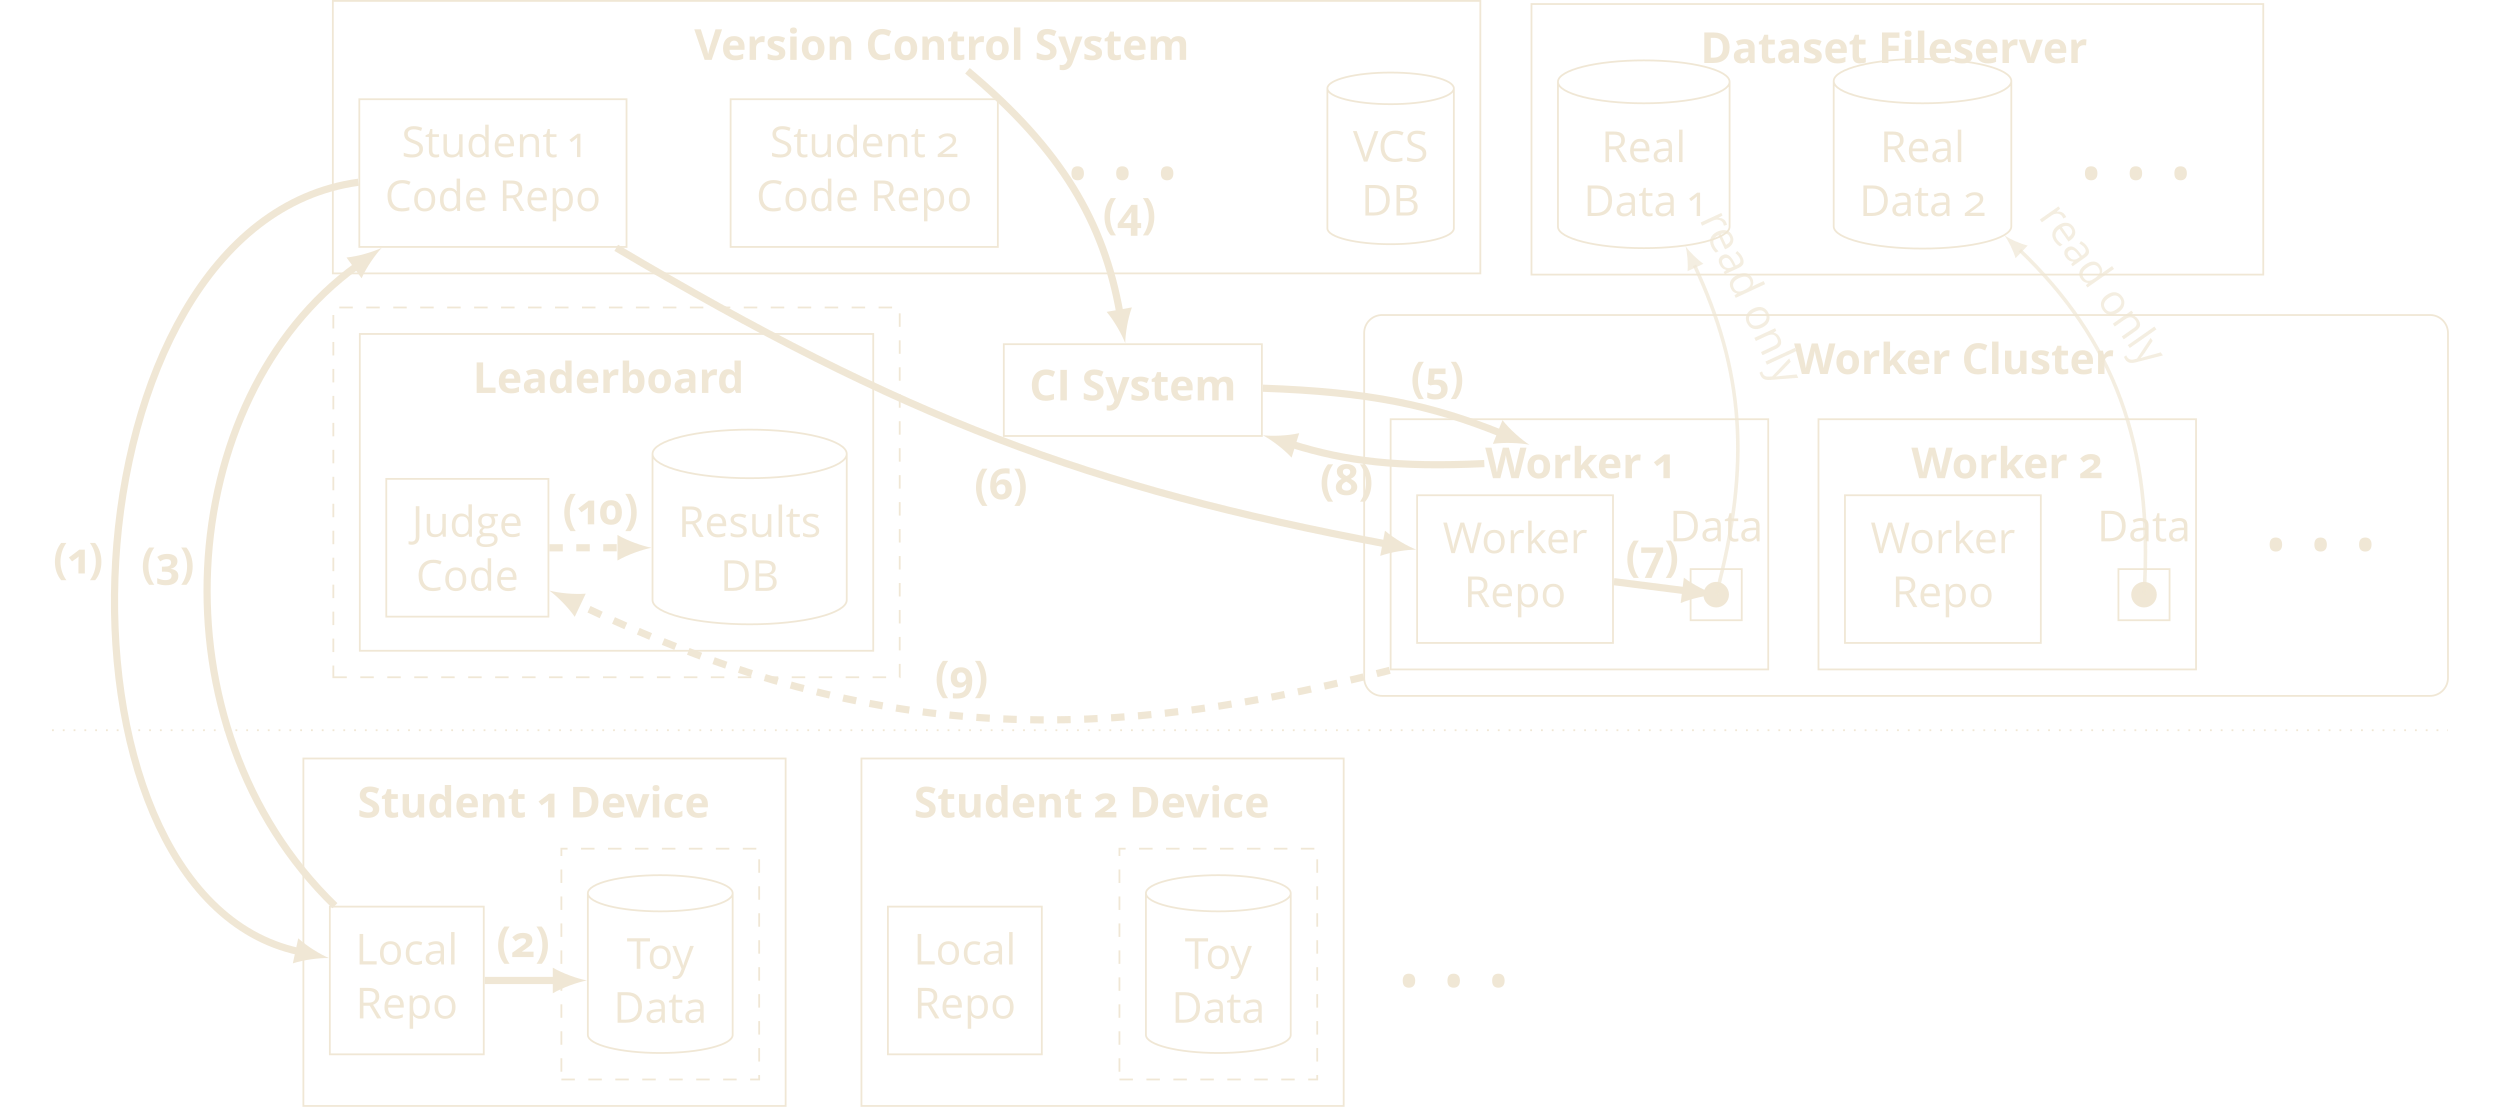 <?xml version="1.0" encoding="UTF-8"?>
<svg xmlns="http://www.w3.org/2000/svg" xmlns:xlink="http://www.w3.org/1999/xlink" width="554.232pt" height="245.376pt" viewBox="0 0 554.232 245.376" version="1.1">
<defs>
<g>
<symbol overflow="visible" id="glyph0-0">
<path style="stroke:none;" d="M 0.891 -6.766 L 0.891 0 L 4.781 0 L 4.781 -6.766 Z M 1.375 -0.484 L 1.375 -6.281 L 4.297 -6.281 L 4.297 -0.484 Z M 1.375 -0.484 "/>
</symbol>
<symbol overflow="visible" id="glyph0-1">
<path style="stroke:none;" d="M 4.75 -1.797 C 4.75 -2.266 4.609 -2.641 4.344 -2.922 C 4.078 -3.219 3.594 -3.484 2.875 -3.734 C 2.453 -3.891 2.141 -4.031 1.938 -4.156 C 1.734 -4.281 1.594 -4.422 1.5 -4.562 C 1.422 -4.719 1.375 -4.906 1.375 -5.141 C 1.375 -5.453 1.484 -5.703 1.719 -5.891 C 1.953 -6.062 2.281 -6.156 2.703 -6.156 C 3.234 -6.156 3.766 -6.031 4.328 -5.797 L 4.578 -6.484 C 4.016 -6.734 3.391 -6.859 2.719 -6.859 C 2.078 -6.859 1.562 -6.703 1.172 -6.391 C 0.766 -6.078 0.578 -5.672 0.578 -5.156 C 0.578 -4.656 0.719 -4.25 0.984 -3.938 C 1.25 -3.641 1.703 -3.375 2.328 -3.141 C 2.781 -2.984 3.109 -2.844 3.344 -2.719 C 3.562 -2.594 3.719 -2.453 3.812 -2.297 C 3.906 -2.156 3.953 -1.953 3.953 -1.719 C 3.953 -1.375 3.812 -1.094 3.547 -0.891 C 3.281 -0.688 2.891 -0.594 2.375 -0.594 C 2.047 -0.594 1.719 -0.625 1.391 -0.703 C 1.062 -0.766 0.766 -0.859 0.484 -0.969 L 0.484 -0.219 C 0.922 -0.016 1.547 0.094 2.344 0.094 C 3.078 0.094 3.672 -0.078 4.094 -0.406 C 4.531 -0.734 4.75 -1.203 4.75 -1.797 Z M 4.75 -1.797 "/>
</symbol>
<symbol overflow="visible" id="glyph0-2">
<path style="stroke:none;" d="M 2.453 -0.547 C 2.203 -0.547 2 -0.625 1.859 -0.781 C 1.703 -0.953 1.641 -1.188 1.641 -1.484 L 1.641 -4.469 L 3.109 -4.469 L 3.109 -5.062 L 1.641 -5.062 L 1.641 -6.234 L 1.188 -6.234 L 0.875 -5.156 L 0.141 -4.844 L 0.141 -4.469 L 0.875 -4.469 L 0.875 -1.453 C 0.875 -0.422 1.359 0.094 2.344 0.094 C 2.469 0.094 2.609 0.078 2.781 0.062 C 2.938 0.031 3.062 0 3.141 -0.047 L 3.141 -0.641 C 3.062 -0.609 2.969 -0.594 2.844 -0.578 C 2.719 -0.547 2.578 -0.547 2.453 -0.547 Z M 2.453 -0.547 "/>
</symbol>
<symbol overflow="visible" id="glyph0-3">
<path style="stroke:none;" d="M 1.531 -5.062 L 0.766 -5.062 L 0.766 -1.75 C 0.766 -1.109 0.906 -0.641 1.219 -0.344 C 1.531 -0.062 1.984 0.094 2.609 0.094 C 2.953 0.094 3.281 0.031 3.562 -0.109 C 3.844 -0.234 4.062 -0.438 4.219 -0.672 L 4.25 -0.672 L 4.359 0 L 5 0 L 5 -5.062 L 4.234 -5.062 L 4.234 -2.406 C 4.234 -1.75 4.109 -1.281 3.859 -0.984 C 3.609 -0.688 3.234 -0.547 2.703 -0.547 C 2.297 -0.547 2 -0.656 1.812 -0.859 C 1.625 -1.062 1.531 -1.375 1.531 -1.781 Z M 1.531 -5.062 "/>
</symbol>
<symbol overflow="visible" id="glyph0-4">
<path style="stroke:none;" d="M 4.266 -0.672 L 4.359 0 L 4.984 0 L 4.984 -7.188 L 4.219 -7.188 L 4.219 -5.125 L 4.234 -4.781 L 4.266 -4.406 L 4.219 -4.406 C 3.844 -4.906 3.312 -5.156 2.625 -5.156 C 1.969 -5.156 1.453 -4.922 1.094 -4.469 C 0.719 -4 0.531 -3.359 0.531 -2.516 C 0.531 -1.688 0.719 -1.047 1.078 -0.594 C 1.453 -0.141 1.969 0.094 2.625 0.094 C 3.344 0.094 3.859 -0.172 4.219 -0.672 Z M 2.734 -0.547 C 2.266 -0.547 1.922 -0.719 1.688 -1.047 C 1.453 -1.375 1.328 -1.859 1.328 -2.516 C 1.328 -3.156 1.453 -3.641 1.688 -4 C 1.922 -4.344 2.266 -4.516 2.719 -4.516 C 3.234 -4.516 3.625 -4.359 3.859 -4.062 C 4.094 -3.75 4.219 -3.234 4.219 -2.516 L 4.219 -2.359 C 4.219 -1.719 4.109 -1.266 3.859 -0.984 C 3.641 -0.688 3.25 -0.547 2.734 -0.547 Z M 2.734 -0.547 "/>
</symbol>
<symbol overflow="visible" id="glyph0-5">
<path style="stroke:none;" d="M 2.953 0.094 C 3.297 0.094 3.594 0.062 3.828 0.016 C 4.078 -0.031 4.328 -0.125 4.594 -0.234 L 4.594 -0.922 C 4.062 -0.688 3.531 -0.578 2.984 -0.578 C 2.469 -0.578 2.062 -0.734 1.781 -1.047 C 1.5 -1.344 1.344 -1.797 1.328 -2.391 L 4.812 -2.391 L 4.812 -2.875 C 4.812 -3.562 4.625 -4.109 4.266 -4.531 C 3.891 -4.953 3.391 -5.156 2.75 -5.156 C 2.078 -5.156 1.547 -4.922 1.141 -4.438 C 0.734 -3.953 0.531 -3.312 0.531 -2.484 C 0.531 -1.688 0.75 -1.047 1.188 -0.594 C 1.609 -0.141 2.203 0.094 2.953 0.094 Z M 2.75 -4.516 C 3.156 -4.516 3.453 -4.391 3.672 -4.141 C 3.891 -3.875 4 -3.5 4 -3.016 L 1.344 -3.016 C 1.391 -3.484 1.531 -3.859 1.781 -4.125 C 2.016 -4.391 2.344 -4.516 2.75 -4.516 Z M 2.75 -4.516 "/>
</symbol>
<symbol overflow="visible" id="glyph0-6">
<path style="stroke:none;" d="M 4.281 0 L 5.047 0 L 5.047 -3.312 C 5.047 -3.953 4.891 -4.422 4.594 -4.719 C 4.281 -5.016 3.812 -5.156 3.203 -5.156 C 2.859 -5.156 2.547 -5.094 2.266 -4.953 C 1.984 -4.812 1.75 -4.625 1.594 -4.375 L 1.562 -4.375 L 1.438 -5.062 L 0.812 -5.062 L 0.812 0 L 1.578 0 L 1.578 -2.656 C 1.578 -3.312 1.703 -3.797 1.953 -4.078 C 2.203 -4.359 2.578 -4.516 3.109 -4.516 C 3.516 -4.516 3.812 -4.406 4 -4.203 C 4.188 -4 4.281 -3.688 4.281 -3.281 Z M 4.281 0 "/>
</symbol>
<symbol overflow="visible" id="glyph0-7">
<path style="stroke:none;" d="M 2.625 0 L 2.625 -5.172 L 1.984 -5.172 L 0.203 -3.828 L 0.625 -3.297 L 1.312 -3.812 C 1.5 -3.969 1.703 -4.141 1.922 -4.344 C 1.891 -3.922 1.875 -3.328 1.875 -2.594 L 1.875 0 Z M 2.625 0 "/>
</symbol>
<symbol overflow="visible" id="glyph0-8">
<path style="stroke:none;" d="M 3.828 -6.156 C 4.344 -6.156 4.844 -6.031 5.359 -5.797 L 5.688 -6.469 C 5.156 -6.734 4.547 -6.859 3.828 -6.859 C 3.172 -6.859 2.594 -6.719 2.094 -6.438 C 1.609 -6.156 1.234 -5.75 0.969 -5.219 C 0.703 -4.703 0.578 -4.094 0.578 -3.391 C 0.578 -2.281 0.844 -1.422 1.391 -0.812 C 1.922 -0.203 2.703 0.094 3.688 0.094 C 4.391 0.094 4.953 0 5.422 -0.172 L 5.422 -0.859 C 4.828 -0.688 4.281 -0.609 3.812 -0.609 C 3.047 -0.609 2.453 -0.844 2.047 -1.328 C 1.625 -1.812 1.422 -2.5 1.422 -3.375 C 1.422 -4.234 1.641 -4.922 2.062 -5.406 C 2.5 -5.906 3.078 -6.156 3.828 -6.156 Z M 3.828 -6.156 "/>
</symbol>
<symbol overflow="visible" id="glyph0-9">
<path style="stroke:none;" d="M 5.188 -2.531 C 5.188 -3.344 4.984 -3.984 4.562 -4.453 C 4.141 -4.922 3.578 -5.156 2.875 -5.156 C 2.141 -5.156 1.562 -4.922 1.156 -4.469 C 0.734 -4.016 0.531 -3.359 0.531 -2.531 C 0.531 -2 0.625 -1.547 0.812 -1.141 C 1.016 -0.75 1.281 -0.438 1.625 -0.219 C 1.984 -0.016 2.391 0.094 2.844 0.094 C 3.578 0.094 4.141 -0.141 4.562 -0.594 C 4.984 -1.062 5.188 -1.703 5.188 -2.531 Z M 1.328 -2.531 C 1.328 -3.188 1.453 -3.688 1.703 -4.016 C 1.969 -4.344 2.344 -4.516 2.844 -4.516 C 3.359 -4.516 3.734 -4.344 4 -4 C 4.266 -3.672 4.391 -3.188 4.391 -2.531 C 4.391 -1.891 4.266 -1.391 4 -1.047 C 3.734 -0.719 3.359 -0.547 2.859 -0.547 C 2.359 -0.547 1.969 -0.719 1.719 -1.062 C 1.453 -1.391 1.328 -1.891 1.328 -2.531 Z M 1.328 -2.531 "/>
</symbol>
<symbol overflow="visible" id="glyph0-10">
<path style="stroke:none;" d="M 1.719 -2.812 L 3.125 -2.812 L 4.766 0 L 5.688 0 L 3.859 -3.031 C 4.766 -3.359 5.219 -3.953 5.219 -4.844 C 5.219 -5.484 5.016 -5.969 4.625 -6.281 C 4.219 -6.609 3.609 -6.766 2.781 -6.766 L 0.922 -6.766 L 0.922 0 L 1.719 0 Z M 1.719 -3.484 L 1.719 -6.078 L 2.734 -6.078 C 3.312 -6.078 3.75 -5.969 4 -5.781 C 4.266 -5.578 4.406 -5.25 4.406 -4.812 C 4.406 -4.375 4.266 -4.031 4.016 -3.812 C 3.75 -3.594 3.344 -3.484 2.797 -3.484 Z M 1.719 -3.484 "/>
</symbol>
<symbol overflow="visible" id="glyph0-11">
<path style="stroke:none;" d="M 3.172 0.094 C 3.828 0.094 4.344 -0.141 4.719 -0.594 C 5.094 -1.062 5.281 -1.703 5.281 -2.531 C 5.281 -3.359 5.094 -4.016 4.719 -4.469 C 4.359 -4.922 3.844 -5.156 3.172 -5.156 C 2.828 -5.156 2.531 -5.094 2.266 -4.969 C 2 -4.844 1.781 -4.656 1.578 -4.375 L 1.547 -4.375 L 1.438 -5.062 L 0.812 -5.062 L 0.812 2.281 L 1.578 2.281 L 1.578 0.188 C 1.578 -0.078 1.562 -0.359 1.531 -0.656 L 1.578 -0.656 C 1.766 -0.391 2 -0.219 2.266 -0.094 C 2.547 0.031 2.844 0.094 3.172 0.094 Z M 3.062 -4.516 C 3.516 -4.516 3.859 -4.344 4.109 -4 C 4.359 -3.656 4.484 -3.188 4.484 -2.547 C 4.484 -1.922 4.359 -1.438 4.109 -1.078 C 3.859 -0.719 3.516 -0.547 3.078 -0.547 C 2.562 -0.547 2.172 -0.703 1.938 -1.016 C 1.703 -1.312 1.578 -1.828 1.578 -2.531 L 1.578 -2.703 C 1.578 -3.328 1.703 -3.797 1.938 -4.078 C 2.172 -4.359 2.547 -4.516 3.062 -4.516 Z M 3.062 -4.516 "/>
</symbol>
<symbol overflow="visible" id="glyph0-12">
<path style="stroke:none;" d="M 4.547 0 L 4.547 -0.719 L 1.297 -0.719 L 1.297 -0.734 L 2.797 -1.812 C 3.375 -2.203 3.766 -2.547 3.969 -2.828 C 4.156 -3.125 4.266 -3.438 4.266 -3.797 C 4.266 -4.266 4.094 -4.625 3.766 -4.875 C 3.422 -5.141 2.953 -5.266 2.344 -5.266 C 1.594 -5.266 0.922 -5 0.328 -4.484 L 0.75 -3.984 C 1.031 -4.219 1.297 -4.375 1.531 -4.469 C 1.781 -4.562 2.031 -4.609 2.297 -4.609 C 2.672 -4.609 2.953 -4.531 3.172 -4.375 C 3.391 -4.219 3.5 -4 3.5 -3.734 C 3.5 -3.531 3.469 -3.359 3.391 -3.234 C 3.328 -3.109 3.203 -2.969 3.031 -2.812 C 2.859 -2.641 2.531 -2.375 2.047 -2.016 L 0.188 -0.609 L 0.188 0 Z M 4.547 0 "/>
</symbol>
<symbol overflow="visible" id="glyph0-13">
<path style="stroke:none;" d="M 4.797 -6.766 L 3.25 -2.406 C 3.062 -1.922 2.922 -1.422 2.812 -0.922 C 2.703 -1.391 2.562 -1.875 2.391 -2.391 L 0.828 -6.766 L 0 -6.766 L 2.422 0 L 3.203 0 L 5.641 -6.766 Z M 4.797 -6.766 "/>
</symbol>
<symbol overflow="visible" id="glyph0-14">
<path style="stroke:none;" d="M 6.328 -3.438 C 6.328 -4.484 6.031 -5.297 5.453 -5.891 C 4.875 -6.469 4.047 -6.766 3 -6.766 L 0.922 -6.766 L 0.922 0 L 2.797 0 C 3.938 0 4.812 -0.297 5.422 -0.891 C 6.016 -1.469 6.328 -2.328 6.328 -3.438 Z M 5.5 -3.422 C 5.5 -2.516 5.25 -1.828 4.781 -1.375 C 4.312 -0.906 3.609 -0.672 2.672 -0.672 L 1.719 -0.672 L 1.719 -6.078 L 2.859 -6.078 C 3.734 -6.078 4.391 -5.859 4.828 -5.406 C 5.266 -4.953 5.5 -4.297 5.5 -3.422 Z M 5.5 -3.422 "/>
</symbol>
<symbol overflow="visible" id="glyph0-15">
<path style="stroke:none;" d="M 0.922 -6.766 L 0.922 0 L 3.281 0 C 4.016 0 4.594 -0.172 5 -0.516 C 5.406 -0.844 5.609 -1.312 5.609 -1.922 C 5.609 -2.828 5.094 -3.359 4.078 -3.547 L 4.078 -3.594 C 4.5 -3.672 4.828 -3.828 5.047 -4.094 C 5.281 -4.359 5.391 -4.688 5.391 -5.078 C 5.391 -5.656 5.188 -6.094 4.781 -6.359 C 4.391 -6.625 3.734 -6.766 2.844 -6.766 Z M 1.719 -3.859 L 1.719 -6.078 L 2.875 -6.078 C 3.469 -6.078 3.891 -6 4.172 -5.828 C 4.438 -5.656 4.578 -5.391 4.578 -5 C 4.578 -4.594 4.453 -4.297 4.203 -4.125 C 3.969 -3.953 3.562 -3.859 3.016 -3.859 Z M 1.719 -3.203 L 3.062 -3.203 C 3.641 -3.203 4.062 -3.109 4.344 -2.906 C 4.625 -2.703 4.766 -2.406 4.766 -1.984 C 4.766 -1.531 4.625 -1.203 4.359 -0.984 C 4.078 -0.781 3.672 -0.672 3.125 -0.672 L 1.719 -0.672 Z M 1.719 -3.203 "/>
</symbol>
<symbol overflow="visible" id="glyph0-16">
<path style="stroke:none;" d="M 3.938 0 L 4.5 0 L 4.5 -3.453 C 4.5 -4.047 4.359 -4.484 4.062 -4.75 C 3.766 -5.016 3.328 -5.156 2.719 -5.156 C 2.422 -5.156 2.125 -5.109 1.828 -5.031 C 1.531 -4.953 1.25 -4.844 1 -4.719 L 1.234 -4.125 C 1.766 -4.391 2.25 -4.516 2.672 -4.516 C 3.047 -4.516 3.312 -4.422 3.5 -4.234 C 3.656 -4.047 3.75 -3.75 3.75 -3.359 L 3.75 -3.031 L 2.891 -3.016 C 1.25 -2.953 0.438 -2.422 0.438 -1.406 C 0.438 -0.922 0.578 -0.562 0.859 -0.297 C 1.141 -0.031 1.547 0.094 2.047 0.094 C 2.422 0.094 2.734 0.031 2.984 -0.078 C 3.234 -0.188 3.484 -0.406 3.734 -0.719 L 3.781 -0.719 Z M 2.203 -0.547 C 1.891 -0.547 1.656 -0.609 1.484 -0.766 C 1.328 -0.906 1.234 -1.109 1.234 -1.391 C 1.234 -1.75 1.375 -2 1.641 -2.172 C 1.922 -2.344 2.359 -2.438 2.969 -2.453 L 3.734 -2.484 L 3.734 -2.031 C 3.734 -1.562 3.594 -1.203 3.312 -0.938 C 3.047 -0.672 2.672 -0.547 2.203 -0.547 Z M 2.203 -0.547 "/>
</symbol>
<symbol overflow="visible" id="glyph0-17">
<path style="stroke:none;" d="M 1.578 0 L 1.578 -7.188 L 0.812 -7.188 L 0.812 0 Z M 1.578 0 "/>
</symbol>
<symbol overflow="visible" id="glyph0-18">
<path style="stroke:none;" d="M -0.062 1.781 C 0.5 1.781 0.922 1.625 1.219 1.297 C 1.516 0.969 1.672 0.516 1.672 -0.062 L 1.672 -6.766 L 0.875 -6.766 L 0.875 0 C 0.875 0.344 0.797 0.609 0.641 0.797 C 0.484 0.984 0.25 1.078 -0.062 1.078 C -0.297 1.078 -0.516 1.047 -0.734 0.984 L -0.734 1.656 C -0.578 1.734 -0.344 1.781 -0.062 1.781 Z M -0.062 1.781 "/>
</symbol>
<symbol overflow="visible" id="glyph0-19">
<path style="stroke:none;" d="M 4.953 -5.062 L 3.203 -5.062 C 3 -5.125 2.75 -5.156 2.484 -5.156 C 1.875 -5.156 1.406 -5.016 1.078 -4.703 C 0.75 -4.406 0.578 -3.984 0.578 -3.422 C 0.578 -3.094 0.656 -2.797 0.828 -2.531 C 0.984 -2.281 1.203 -2.094 1.469 -1.984 C 1.25 -1.859 1.094 -1.719 1 -1.578 C 0.906 -1.453 0.844 -1.281 0.844 -1.094 C 0.844 -0.938 0.891 -0.797 0.984 -0.672 C 1.078 -0.547 1.172 -0.453 1.312 -0.391 C 0.953 -0.312 0.672 -0.172 0.469 0.062 C 0.281 0.281 0.188 0.547 0.188 0.859 C 0.188 1.312 0.359 1.656 0.719 1.906 C 1.078 2.156 1.594 2.281 2.25 2.281 C 3.109 2.281 3.766 2.125 4.219 1.828 C 4.672 1.547 4.891 1.109 4.891 0.547 C 4.891 0.109 4.75 -0.219 4.453 -0.453 C 4.156 -0.688 3.734 -0.797 3.188 -0.797 L 2.297 -0.797 C 2.016 -0.797 1.828 -0.844 1.703 -0.906 C 1.594 -0.969 1.531 -1.078 1.531 -1.219 C 1.531 -1.469 1.703 -1.688 2.031 -1.859 C 2.156 -1.844 2.297 -1.828 2.453 -1.828 C 3.047 -1.828 3.516 -1.969 3.844 -2.266 C 4.188 -2.562 4.359 -2.969 4.359 -3.453 C 4.359 -3.672 4.328 -3.875 4.25 -4.047 C 4.188 -4.219 4.109 -4.359 4.016 -4.469 L 4.953 -4.578 Z M 0.922 0.844 C 0.922 0.547 1.016 0.297 1.219 0.141 C 1.406 -0.031 1.672 -0.109 2.031 -0.109 L 2.938 -0.109 C 3.406 -0.109 3.734 -0.062 3.906 0.047 C 4.078 0.141 4.156 0.344 4.156 0.609 C 4.156 0.938 4 1.203 3.688 1.391 C 3.391 1.594 2.906 1.688 2.266 1.688 C 1.828 1.688 1.5 1.625 1.266 1.469 C 1.031 1.328 0.922 1.125 0.922 0.844 Z M 1.344 -3.438 C 1.344 -3.828 1.438 -4.109 1.625 -4.312 C 1.828 -4.5 2.094 -4.594 2.453 -4.594 C 3.219 -4.594 3.594 -4.219 3.594 -3.453 C 3.594 -2.734 3.219 -2.375 2.469 -2.375 C 2.125 -2.375 1.828 -2.453 1.641 -2.641 C 1.438 -2.812 1.344 -3.094 1.344 -3.438 Z M 1.344 -3.438 "/>
</symbol>
<symbol overflow="visible" id="glyph0-20">
<path style="stroke:none;" d="M 4.078 -1.375 C 4.078 -1.719 3.969 -2 3.766 -2.219 C 3.562 -2.438 3.156 -2.656 2.547 -2.875 C 2.109 -3.047 1.812 -3.172 1.656 -3.25 C 1.5 -3.344 1.391 -3.438 1.328 -3.531 C 1.25 -3.625 1.219 -3.734 1.219 -3.875 C 1.219 -4.078 1.312 -4.234 1.5 -4.344 C 1.688 -4.469 1.953 -4.516 2.328 -4.516 C 2.734 -4.516 3.188 -4.406 3.703 -4.203 L 3.969 -4.828 C 3.453 -5.047 2.922 -5.156 2.375 -5.156 C 1.797 -5.156 1.328 -5.047 1 -4.797 C 0.656 -4.562 0.484 -4.234 0.484 -3.828 C 0.484 -3.594 0.531 -3.391 0.641 -3.234 C 0.734 -3.062 0.875 -2.906 1.078 -2.781 C 1.281 -2.656 1.609 -2.5 2.078 -2.328 C 2.578 -2.125 2.906 -1.969 3.094 -1.828 C 3.25 -1.688 3.344 -1.516 3.344 -1.312 C 3.344 -1.047 3.234 -0.859 3.016 -0.734 C 2.797 -0.609 2.5 -0.547 2.094 -0.547 C 1.828 -0.547 1.562 -0.578 1.281 -0.641 C 1.016 -0.719 0.75 -0.812 0.5 -0.938 L 0.5 -0.219 C 0.875 -0.016 1.406 0.094 2.078 0.094 C 2.703 0.094 3.203 -0.031 3.562 -0.297 C 3.906 -0.547 4.078 -0.906 4.078 -1.375 Z M 4.078 -1.375 "/>
</symbol>
<symbol overflow="visible" id="glyph0-21">
<path style="stroke:none;" d="M 6.828 0 L 8.641 -6.766 L 7.797 -6.766 L 6.734 -2.594 C 6.578 -1.969 6.469 -1.438 6.406 -1 C 6.312 -1.594 6.188 -2.141 6.031 -2.609 L 4.766 -6.766 L 3.938 -6.766 L 2.719 -2.656 C 2.562 -2.109 2.438 -1.562 2.344 -1 C 2.281 -1.469 2.172 -2 2.031 -2.578 L 0.953 -6.766 L 0.125 -6.766 L 1.922 0 L 2.703 0 L 4.016 -4.5 C 4.172 -4.984 4.281 -5.422 4.344 -5.828 C 4.344 -5.781 4.391 -5.594 4.469 -5.281 C 4.547 -4.984 4.625 -4.719 4.688 -4.531 L 6.047 0 Z M 6.828 0 "/>
</symbol>
<symbol overflow="visible" id="glyph0-22">
<path style="stroke:none;" d="M 3.125 -5.156 C 2.812 -5.156 2.516 -5.078 2.25 -4.891 C 1.984 -4.719 1.766 -4.453 1.578 -4.125 L 1.531 -4.125 L 1.453 -5.062 L 0.812 -5.062 L 0.812 0 L 1.578 0 L 1.578 -2.719 C 1.578 -3.219 1.734 -3.625 2.016 -3.969 C 2.312 -4.297 2.656 -4.469 3.062 -4.469 C 3.234 -4.469 3.422 -4.438 3.625 -4.391 L 3.734 -5.109 C 3.547 -5.141 3.359 -5.156 3.125 -5.156 Z M 3.125 -5.156 "/>
</symbol>
<symbol overflow="visible" id="glyph0-23">
<path style="stroke:none;" d="M 1.578 -2.594 L 1.531 -2.594 C 1.562 -2.953 1.578 -3.203 1.578 -3.375 L 1.578 -7.188 L 0.812 -7.188 L 0.812 0 L 1.578 0 L 1.578 -1.891 L 2.156 -2.391 L 3.938 0 L 4.875 0 L 2.672 -2.906 L 4.719 -5.062 L 3.812 -5.062 L 2.172 -3.328 C 1.906 -3.031 1.703 -2.781 1.578 -2.594 Z M 1.578 -2.594 "/>
</symbol>
<symbol overflow="visible" id="glyph0-24">
<path style="stroke:none;" d="M 0.922 0 L 4.703 0 L 4.703 -0.719 L 1.719 -0.719 L 1.719 -6.766 L 0.922 -6.766 Z M 0.922 0 "/>
</symbol>
<symbol overflow="visible" id="glyph0-25">
<path style="stroke:none;" d="M 2.844 0.094 C 3.359 0.094 3.781 0 4.125 -0.172 L 4.125 -0.844 C 3.672 -0.672 3.234 -0.578 2.812 -0.578 C 2.328 -0.578 1.953 -0.75 1.703 -1.078 C 1.453 -1.406 1.328 -1.891 1.328 -2.516 C 1.328 -3.828 1.844 -4.484 2.875 -4.484 C 3.031 -4.484 3.203 -4.453 3.406 -4.406 C 3.609 -4.375 3.781 -4.312 3.953 -4.25 L 4.188 -4.891 C 4.062 -4.969 3.859 -5.031 3.625 -5.078 C 3.375 -5.125 3.141 -5.156 2.891 -5.156 C 2.141 -5.156 1.547 -4.922 1.141 -4.469 C 0.734 -4 0.531 -3.344 0.531 -2.5 C 0.531 -1.672 0.734 -1.031 1.141 -0.578 C 1.531 -0.141 2.109 0.094 2.844 0.094 Z M 2.844 0.094 "/>
</symbol>
<symbol overflow="visible" id="glyph0-26">
<path style="stroke:none;" d="M 3.016 0 L 3.016 -6.062 L 5.156 -6.062 L 5.156 -6.766 L 0.078 -6.766 L 0.078 -6.062 L 2.219 -6.062 L 2.219 0 Z M 3.016 0 "/>
</symbol>
<symbol overflow="visible" id="glyph0-27">
<path style="stroke:none;" d="M 0.016 -5.062 L 2.047 0.031 L 1.766 0.75 C 1.547 1.344 1.172 1.641 0.641 1.641 C 0.438 1.641 0.25 1.625 0.078 1.578 L 0.078 2.203 C 0.297 2.25 0.531 2.281 0.766 2.281 C 1.188 2.281 1.547 2.156 1.828 1.922 C 2.125 1.672 2.375 1.266 2.578 0.703 L 4.766 -5.062 L 3.938 -5.062 C 3.234 -3.109 2.812 -1.938 2.688 -1.547 C 2.562 -1.172 2.469 -0.906 2.438 -0.75 L 2.391 -0.75 C 2.328 -1.047 2.188 -1.516 1.938 -2.172 L 0.828 -5.062 Z M 0.016 -5.062 "/>
</symbol>
<symbol overflow="visible" id="glyph1-0">
<path style="stroke:none;" d="M 2.219 -16.812 L 2.219 0 L 11.891 0 L 11.891 -16.812 Z M 3.422 -1.203 L 3.422 -15.609 L 10.688 -15.609 L 10.688 -1.203 Z M 3.422 -1.203 "/>
</symbol>
<symbol overflow="visible" id="glyph1-1">
<path style="stroke:none;" d="M 1.75 -1.219 C 1.75 -0.672 1.875 -0.281 2.141 -0.016 C 2.391 0.203 2.719 0.328 3.109 0.328 C 3.547 0.328 3.891 0.203 4.141 -0.062 C 4.391 -0.328 4.516 -0.719 4.516 -1.219 C 4.516 -1.734 4.391 -2.109 4.141 -2.391 C 3.891 -2.641 3.547 -2.781 3.109 -2.781 C 2.672 -2.781 2.328 -2.641 2.094 -2.391 C 1.859 -2.109 1.75 -1.734 1.75 -1.219 Z M 1.75 -1.219 "/>
</symbol>
<symbol overflow="visible" id="glyph2-0">
<path style="stroke:none;" d="M 0.891 -6.766 L 0.891 0 L 4.781 0 L 4.781 -6.766 Z M 1.375 -0.484 L 1.375 -6.281 L 4.297 -6.281 L 4.297 -0.484 Z M 1.375 -0.484 "/>
</symbol>
<symbol overflow="visible" id="glyph2-1">
<path style="stroke:none;" d="M 4.703 -6.766 L 3.422 -2.734 C 3.234 -2.031 3.109 -1.531 3.078 -1.25 C 3.062 -1.375 3.016 -1.594 2.938 -1.906 C 2.859 -2.219 2.781 -2.5 2.719 -2.734 L 1.453 -6.766 L 0 -6.766 L 2.297 0 L 3.859 0 L 6.156 -6.766 Z M 4.703 -6.766 "/>
</symbol>
<symbol overflow="visible" id="glyph2-2">
<path style="stroke:none;" d="M 2.875 -4.266 C 3.188 -4.266 3.422 -4.172 3.594 -3.969 C 3.766 -3.797 3.859 -3.516 3.859 -3.172 L 1.891 -3.172 C 1.906 -3.516 2 -3.797 2.172 -3.969 C 2.344 -4.172 2.578 -4.266 2.875 -4.266 Z M 3.078 0.094 C 3.484 0.094 3.828 0.062 4.109 0 C 4.391 -0.062 4.656 -0.141 4.891 -0.266 L 4.891 -1.359 C 4.594 -1.219 4.297 -1.125 4.031 -1.047 C 3.75 -0.984 3.453 -0.953 3.141 -0.953 C 2.734 -0.953 2.438 -1.062 2.203 -1.297 C 1.984 -1.516 1.875 -1.828 1.859 -2.234 L 5.188 -2.234 L 5.188 -2.922 C 5.188 -3.656 4.984 -4.219 4.578 -4.641 C 4.172 -5.062 3.609 -5.266 2.875 -5.266 C 2.109 -5.266 1.5 -5.031 1.078 -4.562 C 0.641 -4.078 0.422 -3.406 0.422 -2.547 C 0.422 -1.703 0.656 -1.047 1.125 -0.594 C 1.594 -0.141 2.25 0.094 3.078 0.094 Z M 3.078 0.094 "/>
</symbol>
<symbol overflow="visible" id="glyph2-3">
<path style="stroke:none;" d="M 3.625 -5.266 C 3.312 -5.266 3 -5.172 2.734 -5 C 2.453 -4.828 2.25 -4.594 2.078 -4.297 L 2.016 -4.297 L 1.812 -5.172 L 0.734 -5.172 L 0.734 0 L 2.156 0 L 2.156 -2.625 C 2.156 -3.047 2.281 -3.375 2.531 -3.609 C 2.781 -3.828 3.125 -3.953 3.578 -3.953 C 3.734 -3.953 3.875 -3.938 4 -3.906 L 4.094 -5.219 C 3.969 -5.25 3.812 -5.266 3.625 -5.266 Z M 3.625 -5.266 "/>
</symbol>
<symbol overflow="visible" id="glyph2-4">
<path style="stroke:none;" d="M 4.344 -1.531 C 4.344 -1.797 4.297 -2.016 4.219 -2.203 C 4.125 -2.375 3.984 -2.547 3.797 -2.688 C 3.609 -2.828 3.312 -2.984 2.906 -3.141 C 2.453 -3.328 2.156 -3.469 2.031 -3.562 C 1.891 -3.641 1.828 -3.766 1.828 -3.891 C 1.828 -4.109 2.031 -4.219 2.453 -4.219 C 2.688 -4.219 2.906 -4.188 3.141 -4.109 C 3.359 -4.047 3.609 -3.953 3.859 -3.844 L 4.297 -4.859 C 3.703 -5.125 3.094 -5.266 2.469 -5.266 C 1.828 -5.266 1.312 -5.141 0.969 -4.891 C 0.594 -4.641 0.422 -4.281 0.422 -3.828 C 0.422 -3.562 0.469 -3.328 0.562 -3.141 C 0.641 -2.969 0.766 -2.797 0.969 -2.656 C 1.141 -2.516 1.438 -2.359 1.828 -2.203 C 2.109 -2.078 2.328 -1.984 2.5 -1.891 C 2.672 -1.797 2.781 -1.719 2.859 -1.656 C 2.922 -1.578 2.953 -1.5 2.953 -1.375 C 2.953 -1.094 2.703 -0.938 2.188 -0.938 C 1.938 -0.938 1.641 -0.984 1.328 -1.062 C 0.984 -1.141 0.703 -1.25 0.438 -1.375 L 0.438 -0.203 C 0.672 -0.109 0.922 -0.031 1.172 0.016 C 1.438 0.062 1.766 0.094 2.141 0.094 C 2.875 0.094 3.422 -0.047 3.797 -0.328 C 4.156 -0.594 4.344 -1 4.344 -1.531 Z M 4.344 -1.531 "/>
</symbol>
<symbol overflow="visible" id="glyph2-5">
<path style="stroke:none;" d="M 0.672 -6.5 C 0.672 -6.047 0.938 -5.812 1.453 -5.812 C 1.703 -5.812 1.891 -5.875 2.031 -5.984 C 2.156 -6.109 2.219 -6.281 2.219 -6.5 C 2.219 -6.969 1.953 -7.188 1.453 -7.188 C 0.938 -7.188 0.672 -6.969 0.672 -6.5 Z M 2.156 0 L 2.156 -5.172 L 0.734 -5.172 L 0.734 0 Z M 2.156 0 "/>
</symbol>
<symbol overflow="visible" id="glyph2-6">
<path style="stroke:none;" d="M 1.859 -2.594 C 1.859 -3.109 1.953 -3.5 2.109 -3.75 C 2.281 -4 2.547 -4.125 2.922 -4.125 C 3.312 -4.125 3.578 -4 3.75 -3.75 C 3.906 -3.484 4 -3.109 4 -2.594 C 4 -2.078 3.906 -1.688 3.75 -1.438 C 3.578 -1.172 3.312 -1.047 2.938 -1.047 C 2.562 -1.047 2.281 -1.172 2.125 -1.438 C 1.953 -1.703 1.859 -2.078 1.859 -2.594 Z M 5.438 -2.594 C 5.438 -3.141 5.328 -3.609 5.125 -4.016 C 4.922 -4.422 4.641 -4.719 4.266 -4.938 C 3.875 -5.156 3.438 -5.266 2.938 -5.266 C 2.141 -5.266 1.531 -5.031 1.094 -4.562 C 0.641 -4.094 0.422 -3.438 0.422 -2.594 C 0.422 -2.047 0.531 -1.578 0.734 -1.172 C 0.938 -0.766 1.219 -0.453 1.609 -0.234 C 1.984 -0.016 2.422 0.094 2.922 0.094 C 3.703 0.094 4.328 -0.141 4.766 -0.625 C 5.219 -1.094 5.438 -1.75 5.438 -2.594 Z M 5.438 -2.594 "/>
</symbol>
<symbol overflow="visible" id="glyph2-7">
<path style="stroke:none;" d="M 5.516 0 L 5.516 -3.375 C 5.516 -3.984 5.359 -4.453 5.047 -4.781 C 4.734 -5.109 4.281 -5.266 3.672 -5.266 C 3.328 -5.266 3.016 -5.203 2.734 -5.078 C 2.453 -4.953 2.25 -4.75 2.078 -4.516 L 2 -4.516 L 1.812 -5.172 L 0.734 -5.172 L 0.734 0 L 2.156 0 L 2.156 -2.438 C 2.156 -3.047 2.234 -3.484 2.406 -3.75 C 2.594 -4 2.875 -4.141 3.266 -4.141 C 3.562 -4.141 3.766 -4.047 3.906 -3.859 C 4.031 -3.672 4.094 -3.391 4.094 -3.016 L 4.094 0 Z M 5.516 0 "/>
</symbol>
<symbol overflow="visible" id="glyph2-8">
<path style="stroke:none;" d="M 3.719 -5.656 C 3.969 -5.656 4.219 -5.625 4.469 -5.531 C 4.734 -5.438 4.984 -5.328 5.234 -5.219 L 5.703 -6.375 C 5.047 -6.703 4.375 -6.859 3.719 -6.859 C 3.078 -6.859 2.516 -6.719 2.031 -6.438 C 1.562 -6.156 1.188 -5.75 0.938 -5.219 C 0.672 -4.688 0.547 -4.078 0.547 -3.375 C 0.547 -2.25 0.812 -1.391 1.328 -0.797 C 1.859 -0.203 2.609 0.094 3.594 0.094 C 4.266 0.094 4.891 -0.016 5.453 -0.25 L 5.453 -1.453 C 4.766 -1.219 4.203 -1.094 3.719 -1.094 C 2.594 -1.094 2.031 -1.859 2.031 -3.359 C 2.031 -4.094 2.172 -4.656 2.469 -5.062 C 2.766 -5.453 3.188 -5.656 3.719 -5.656 Z M 3.719 -5.656 "/>
</symbol>
<symbol overflow="visible" id="glyph2-9">
<path style="stroke:none;" d="M 2.922 -1.031 C 2.734 -1.031 2.578 -1.078 2.469 -1.172 C 2.359 -1.266 2.297 -1.422 2.297 -1.625 L 2.297 -4.109 L 3.75 -4.109 L 3.75 -5.172 L 2.297 -5.172 L 2.297 -6.266 L 1.406 -6.266 L 1 -5.172 L 0.219 -4.703 L 0.219 -4.109 L 0.891 -4.109 L 0.891 -1.625 C 0.891 -1.047 1.016 -0.625 1.281 -0.328 C 1.531 -0.047 1.953 0.094 2.516 0.094 C 3.031 0.094 3.453 0.016 3.812 -0.141 L 3.812 -1.188 C 3.453 -1.094 3.156 -1.031 2.922 -1.031 Z M 2.922 -1.031 "/>
</symbol>
<symbol overflow="visible" id="glyph2-10">
<path style="stroke:none;" d="M 2.156 0 L 2.156 -7.188 L 0.734 -7.188 L 0.734 0 Z M 2.156 0 "/>
</symbol>
<symbol overflow="visible" id="glyph2-11">
<path style="stroke:none;" d="M 4.844 -1.875 C 4.844 -2.312 4.719 -2.688 4.484 -3 C 4.25 -3.297 3.828 -3.609 3.188 -3.906 C 2.719 -4.125 2.406 -4.297 2.281 -4.375 C 2.156 -4.469 2.062 -4.547 2 -4.656 C 1.938 -4.75 1.922 -4.859 1.922 -4.984 C 1.922 -5.188 1.984 -5.344 2.125 -5.469 C 2.281 -5.594 2.484 -5.656 2.75 -5.656 C 2.984 -5.656 3.219 -5.641 3.453 -5.578 C 3.688 -5.516 3.984 -5.406 4.344 -5.266 L 4.812 -6.375 C 4.469 -6.531 4.125 -6.656 3.812 -6.734 C 3.484 -6.812 3.156 -6.859 2.797 -6.859 C 2.078 -6.859 1.531 -6.688 1.125 -6.344 C 0.719 -6 0.516 -5.531 0.516 -4.938 C 0.516 -4.609 0.578 -4.344 0.703 -4.094 C 0.828 -3.859 0.984 -3.656 1.188 -3.484 C 1.406 -3.297 1.703 -3.109 2.125 -2.922 C 2.562 -2.703 2.859 -2.562 3 -2.453 C 3.141 -2.359 3.25 -2.266 3.328 -2.156 C 3.391 -2.062 3.438 -1.938 3.438 -1.812 C 3.438 -1.578 3.359 -1.391 3.188 -1.266 C 3.016 -1.156 2.781 -1.094 2.453 -1.094 C 2.203 -1.094 1.906 -1.125 1.594 -1.219 C 1.281 -1.297 0.891 -1.438 0.438 -1.641 L 0.438 -0.312 C 0.984 -0.047 1.625 0.094 2.344 0.094 C 3.125 0.094 3.75 -0.078 4.172 -0.438 C 4.625 -0.781 4.844 -1.266 4.844 -1.875 Z M 4.844 -1.875 "/>
</symbol>
<symbol overflow="visible" id="glyph2-12">
<path style="stroke:none;" d="M 0 -5.172 L 2.047 -0.031 L 1.969 0.219 C 1.859 0.531 1.719 0.766 1.531 0.906 C 1.344 1.062 1.125 1.141 0.875 1.141 C 0.672 1.141 0.5 1.125 0.328 1.078 L 0.328 2.203 C 0.562 2.25 0.797 2.281 1.047 2.281 C 1.531 2.281 1.969 2.141 2.344 1.875 C 2.719 1.609 3 1.203 3.203 0.656 L 5.391 -5.172 L 3.875 -5.172 L 2.922 -2.266 C 2.812 -1.984 2.75 -1.688 2.719 -1.359 L 2.688 -1.359 C 2.656 -1.703 2.609 -2 2.516 -2.266 L 1.547 -5.172 Z M 0 -5.172 "/>
</symbol>
<symbol overflow="visible" id="glyph2-13">
<path style="stroke:none;" d="M 5.375 0 L 5.375 -2.594 C 5.375 -3.125 5.453 -3.516 5.625 -3.766 C 5.797 -4.016 6.047 -4.141 6.406 -4.141 C 6.672 -4.141 6.859 -4.047 6.984 -3.859 C 7.109 -3.672 7.172 -3.391 7.172 -3.016 L 7.172 0 L 8.594 0 L 8.594 -3.375 C 8.594 -4.031 8.438 -4.516 8.141 -4.812 C 7.844 -5.109 7.391 -5.266 6.812 -5.266 C 6.469 -5.266 6.172 -5.203 5.906 -5.062 C 5.625 -4.938 5.422 -4.75 5.281 -4.516 L 5.156 -4.516 C 4.891 -5.016 4.359 -5.266 3.594 -5.266 C 3.25 -5.266 2.953 -5.203 2.688 -5.062 C 2.422 -4.922 2.219 -4.75 2.078 -4.516 L 2 -4.516 L 1.812 -5.172 L 0.734 -5.172 L 0.734 0 L 2.156 0 L 2.156 -2.438 C 2.156 -3.031 2.234 -3.484 2.391 -3.734 C 2.562 -4 2.812 -4.141 3.188 -4.141 C 3.453 -4.141 3.641 -4.047 3.766 -3.859 C 3.891 -3.672 3.953 -3.391 3.953 -3.016 L 3.953 0 Z M 5.375 0 "/>
</symbol>
<symbol overflow="visible" id="glyph2-14">
<path style="stroke:none;" d="M 6.453 -3.438 C 6.453 -4.484 6.156 -5.297 5.547 -5.891 C 4.938 -6.469 4.078 -6.766 2.969 -6.766 L 0.844 -6.766 L 0.844 0 L 2.766 0 C 3.969 0 4.875 -0.297 5.516 -0.891 C 6.141 -1.484 6.453 -2.328 6.453 -3.438 Z M 4.969 -3.406 C 4.969 -1.922 4.281 -1.188 2.906 -1.188 L 2.281 -1.188 L 2.281 -5.578 L 3.047 -5.578 C 4.328 -5.578 4.969 -4.859 4.969 -3.406 Z M 4.969 -3.406 "/>
</symbol>
<symbol overflow="visible" id="glyph2-15">
<path style="stroke:none;" d="M 4.016 0 L 5 0 L 5 -3.438 C 5 -4.062 4.828 -4.516 4.453 -4.828 C 4.078 -5.125 3.547 -5.281 2.859 -5.281 C 2.125 -5.281 1.469 -5.125 0.875 -4.812 L 1.344 -3.859 C 1.906 -4.109 2.391 -4.234 2.797 -4.234 C 3.344 -4.234 3.609 -3.969 3.609 -3.438 L 3.609 -3.219 L 2.703 -3.188 C 1.938 -3.156 1.359 -3.016 0.969 -2.75 C 0.594 -2.5 0.391 -2.094 0.391 -1.547 C 0.391 -1.016 0.547 -0.609 0.828 -0.328 C 1.109 -0.047 1.5 0.094 2 0.094 C 2.406 0.094 2.734 0.031 2.984 -0.078 C 3.234 -0.188 3.484 -0.406 3.719 -0.703 L 3.75 -0.703 Z M 3.609 -2.391 L 3.609 -1.969 C 3.609 -1.656 3.516 -1.406 3.312 -1.219 C 3.109 -1.031 2.859 -0.938 2.531 -0.938 C 2.078 -0.938 1.844 -1.141 1.844 -1.531 C 1.844 -1.812 1.953 -2.016 2.141 -2.156 C 2.344 -2.281 2.656 -2.359 3.062 -2.375 Z M 3.609 -2.391 "/>
</symbol>
<symbol overflow="visible" id="glyph2-16">
<path style="stroke:none;" d="M 2.266 0 L 2.266 -2.672 L 4.547 -2.672 L 4.547 -3.844 L 2.266 -3.844 L 2.266 -5.578 L 4.719 -5.578 L 4.719 -6.766 L 0.844 -6.766 L 0.844 0 Z M 2.266 0 "/>
</symbol>
<symbol overflow="visible" id="glyph2-17">
<path style="stroke:none;" d="M 1.969 0 L 3.422 0 L 5.391 -5.172 L 3.906 -5.172 L 2.922 -2.219 C 2.797 -1.812 2.719 -1.469 2.703 -1.172 L 2.688 -1.172 C 2.656 -1.5 2.578 -1.844 2.469 -2.219 L 1.469 -5.172 L 0 -5.172 Z M 1.969 0 "/>
</symbol>
<symbol overflow="visible" id="glyph2-18">
<path style="stroke:none;" d="M 0.844 0 L 5.031 0 L 5.031 -1.188 L 2.281 -1.188 L 2.281 -6.766 L 0.844 -6.766 Z M 0.844 0 "/>
</symbol>
<symbol overflow="visible" id="glyph2-19">
<path style="stroke:none;" d="M 2.375 0.094 C 3.031 0.094 3.516 -0.156 3.844 -0.672 L 3.906 -0.672 L 4.172 0 L 5.25 0 L 5.25 -7.188 L 3.844 -7.188 L 3.844 -5.531 C 3.844 -5.234 3.875 -4.891 3.953 -4.516 L 3.906 -4.516 C 3.562 -5.016 3.062 -5.266 2.406 -5.266 C 1.797 -5.266 1.312 -5.031 0.953 -4.562 C 0.594 -4.078 0.422 -3.422 0.422 -2.578 C 0.422 -1.734 0.594 -1.094 0.938 -0.609 C 1.297 -0.141 1.766 0.094 2.375 0.094 Z M 2.875 -1.031 C 2.547 -1.031 2.297 -1.156 2.125 -1.422 C 1.938 -1.672 1.859 -2.047 1.859 -2.562 C 1.859 -3.062 1.938 -3.453 2.125 -3.719 C 2.281 -3.984 2.531 -4.125 2.844 -4.125 C 3.234 -4.125 3.516 -4 3.688 -3.766 C 3.859 -3.516 3.938 -3.125 3.938 -2.562 L 3.938 -2.406 C 3.922 -1.906 3.828 -1.547 3.656 -1.344 C 3.5 -1.141 3.234 -1.031 2.875 -1.031 Z M 2.875 -1.031 "/>
</symbol>
<symbol overflow="visible" id="glyph2-20">
<path style="stroke:none;" d="M 3.609 -5.266 C 2.969 -5.266 2.484 -5.016 2.156 -4.5 L 2.094 -4.5 C 2.125 -4.969 2.156 -5.312 2.156 -5.516 L 2.156 -7.188 L 0.734 -7.188 L 0.734 0 L 1.812 0 L 2.047 -0.562 L 2.156 -0.562 C 2.5 -0.125 2.969 0.094 3.578 0.094 C 4.188 0.094 4.672 -0.141 5.031 -0.609 C 5.391 -1.078 5.562 -1.734 5.562 -2.594 C 5.562 -3.422 5.391 -4.078 5.047 -4.547 C 4.703 -5.031 4.219 -5.266 3.609 -5.266 Z M 3.156 -4.141 C 3.469 -4.141 3.703 -4.016 3.875 -3.75 C 4.047 -3.5 4.125 -3.125 4.125 -2.609 C 4.125 -2.109 4.047 -1.719 3.875 -1.453 C 3.703 -1.188 3.469 -1.047 3.188 -1.047 C 2.828 -1.047 2.562 -1.172 2.391 -1.406 C 2.234 -1.656 2.156 -2.047 2.156 -2.609 L 2.156 -2.75 C 2.156 -3.25 2.234 -3.609 2.406 -3.812 C 2.562 -4.031 2.812 -4.141 3.156 -4.141 Z M 3.156 -4.141 "/>
</symbol>
<symbol overflow="visible" id="glyph2-21">
<path style="stroke:none;" d="M 0.844 0 L 2.281 0 L 2.281 -6.766 L 0.844 -6.766 Z M 0.844 0 "/>
</symbol>
<symbol overflow="visible" id="glyph2-22">
<path style="stroke:none;" d="M 7.438 0 L 9.156 -6.766 L 7.75 -6.766 L 6.891 -3.062 C 6.828 -2.844 6.766 -2.562 6.703 -2.203 C 6.625 -1.844 6.578 -1.547 6.547 -1.297 C 6.516 -1.547 6.469 -1.844 6.406 -2.203 C 6.344 -2.547 6.281 -2.797 6.234 -2.969 L 5.25 -6.766 L 3.906 -6.766 L 2.922 -2.969 C 2.859 -2.766 2.797 -2.484 2.734 -2.125 C 2.656 -1.75 2.625 -1.469 2.609 -1.297 C 2.531 -1.797 2.422 -2.391 2.281 -3.062 L 1.406 -6.766 L 0 -6.766 L 1.719 0 L 3.359 0 L 4.266 -3.547 C 4.297 -3.703 4.359 -3.969 4.438 -4.328 C 4.516 -4.703 4.547 -4.969 4.578 -5.125 C 4.594 -5 4.625 -4.734 4.719 -4.344 C 4.797 -3.938 4.859 -3.672 4.891 -3.547 L 5.797 0 Z M 7.438 0 "/>
</symbol>
<symbol overflow="visible" id="glyph2-23">
<path style="stroke:none;" d="M 2.094 -2.812 L 2.078 -2.812 L 2.156 -3.984 L 2.156 -7.188 L 0.734 -7.188 L 0.734 0 L 2.156 0 L 2.156 -1.609 L 2.75 -2.094 L 4.25 0 L 5.875 0 L 3.688 -2.922 L 5.75 -5.172 L 4.156 -5.172 L 2.703 -3.594 Z M 2.094 -2.812 "/>
</symbol>
<symbol overflow="visible" id="glyph2-24">
<path style="stroke:none;" d="M 3.812 0 L 3.812 -5.266 L 2.578 -5.266 L 0.281 -3.531 L 0.969 -2.672 L 1.875 -3.297 C 1.953 -3.344 2.047 -3.422 2.188 -3.531 C 2.312 -3.641 2.391 -3.719 2.438 -3.766 L 2.406 -3.062 L 2.391 -2.406 L 2.391 0 Z M 3.812 0 "/>
</symbol>
<symbol overflow="visible" id="glyph2-25">
<path style="stroke:none;" d="M 5.031 0 L 5.031 -1.203 L 2.516 -1.203 L 2.516 -1.266 L 3.375 -1.859 C 3.938 -2.234 4.297 -2.562 4.484 -2.844 C 4.672 -3.109 4.766 -3.438 4.766 -3.812 C 4.766 -4.297 4.594 -4.672 4.219 -4.953 C 3.844 -5.219 3.312 -5.359 2.656 -5.359 C 2.25 -5.359 1.859 -5.297 1.484 -5.156 C 1.125 -5.016 0.734 -4.75 0.312 -4.391 L 1.062 -3.484 C 1.328 -3.703 1.594 -3.875 1.828 -3.984 C 2.078 -4.109 2.328 -4.172 2.594 -4.172 C 2.859 -4.172 3.047 -4.109 3.172 -4.016 C 3.297 -3.922 3.359 -3.797 3.359 -3.641 C 3.359 -3.484 3.312 -3.359 3.25 -3.234 C 3.188 -3.109 3.078 -2.984 2.938 -2.844 C 2.797 -2.719 2.484 -2.484 2 -2.156 L 0.312 -0.953 L 0.312 0 Z M 5.031 0 "/>
</symbol>
<symbol overflow="visible" id="glyph2-26">
<path style="stroke:none;" d="M 4.406 0 L 5.484 0 L 5.484 -5.172 L 4.078 -5.172 L 4.078 -2.734 C 4.078 -2.125 3.984 -1.688 3.812 -1.422 C 3.641 -1.172 3.344 -1.031 2.953 -1.031 C 2.656 -1.031 2.453 -1.125 2.328 -1.312 C 2.188 -1.5 2.125 -1.781 2.125 -2.156 L 2.125 -5.172 L 0.719 -5.172 L 0.719 -1.797 C 0.719 -1.188 0.859 -0.719 1.172 -0.391 C 1.484 -0.062 1.938 0.094 2.547 0.094 C 2.906 0.094 3.219 0.031 3.5 -0.109 C 3.766 -0.234 3.984 -0.422 4.141 -0.656 L 4.219 -0.656 Z M 4.406 0 "/>
</symbol>
<symbol overflow="visible" id="glyph2-27">
<path style="stroke:none;" d="M 2.844 0.094 C 3.188 0.094 3.484 0.062 3.719 0.016 C 3.953 -0.047 4.188 -0.141 4.406 -0.297 L 4.406 -1.5 C 4.172 -1.344 3.953 -1.234 3.719 -1.156 C 3.484 -1.094 3.234 -1.047 2.969 -1.047 C 2.234 -1.047 1.859 -1.547 1.859 -2.562 C 1.859 -3.609 2.234 -4.125 2.969 -4.125 C 3.156 -4.125 3.344 -4.094 3.531 -4.047 C 3.719 -3.984 3.938 -3.906 4.156 -3.828 L 4.578 -4.922 C 4.094 -5.156 3.562 -5.266 2.969 -5.266 C 2.141 -5.266 1.516 -5.031 1.078 -4.562 C 0.641 -4.109 0.422 -3.438 0.422 -2.562 C 0.422 -0.797 1.234 0.094 2.844 0.094 Z M 2.844 0.094 "/>
</symbol>
<symbol overflow="visible" id="glyph2-28">
<path style="stroke:none;" d="M 0.375 -2.594 C 0.375 -1.797 0.5 -1.031 0.734 -0.344 C 0.969 0.359 1.312 0.969 1.766 1.5 L 2.922 1.5 C 2.5 0.922 2.172 0.297 1.953 -0.422 C 1.719 -1.125 1.609 -1.844 1.609 -2.609 C 1.609 -3.359 1.719 -4.094 1.938 -4.797 C 2.156 -5.516 2.484 -6.156 2.922 -6.766 L 1.766 -6.766 C 1.328 -6.219 0.969 -5.594 0.734 -4.891 C 0.5 -4.172 0.375 -3.406 0.375 -2.594 Z M 0.375 -2.594 "/>
</symbol>
<symbol overflow="visible" id="glyph2-29">
<path style="stroke:none;" d="M 2.828 -2.594 C 2.828 -3.406 2.703 -4.172 2.469 -4.875 C 2.234 -5.594 1.891 -6.219 1.438 -6.766 L 0.281 -6.766 C 0.719 -6.156 1.047 -5.516 1.266 -4.797 C 1.484 -4.094 1.594 -3.359 1.594 -2.609 C 1.594 -1.844 1.484 -1.109 1.25 -0.406 C 1.031 0.297 0.703 0.922 0.297 1.5 L 1.438 1.5 C 1.891 0.984 2.234 0.375 2.469 -0.328 C 2.703 -1.031 2.828 -1.781 2.828 -2.594 Z M 2.828 -2.594 "/>
</symbol>
<symbol overflow="visible" id="glyph2-30">
<path style="stroke:none;" d="M 4.844 -3.75 C 4.844 -4.25 4.641 -4.656 4.234 -4.938 C 3.828 -5.219 3.266 -5.359 2.578 -5.359 C 1.719 -5.359 0.984 -5.141 0.375 -4.688 L 1.031 -3.703 C 1.312 -3.891 1.562 -4.016 1.797 -4.094 C 2.031 -4.172 2.25 -4.203 2.469 -4.203 C 3.109 -4.203 3.438 -3.953 3.438 -3.438 C 3.438 -3.109 3.312 -2.859 3.062 -2.734 C 2.828 -2.594 2.453 -2.531 1.922 -2.531 L 1.406 -2.531 L 1.406 -1.422 L 1.922 -1.422 C 2.484 -1.422 2.891 -1.359 3.156 -1.234 C 3.406 -1.094 3.547 -0.875 3.547 -0.562 C 3.547 -0.203 3.438 0.062 3.203 0.219 C 2.984 0.375 2.625 0.453 2.156 0.453 C 1.844 0.453 1.547 0.422 1.219 0.328 C 0.906 0.25 0.625 0.141 0.359 0.016 L 0.359 1.219 C 0.922 1.469 1.578 1.594 2.312 1.594 C 3.188 1.594 3.859 1.406 4.328 1.047 C 4.797 0.688 5.047 0.188 5.047 -0.469 C 5.047 -0.922 4.906 -1.266 4.625 -1.531 C 4.344 -1.797 3.922 -1.969 3.375 -2.031 L 3.375 -2.062 C 3.844 -2.172 4.203 -2.375 4.453 -2.672 C 4.719 -2.969 4.844 -3.328 4.844 -3.75 Z M 4.844 -3.75 "/>
</symbol>
<symbol overflow="visible" id="glyph2-31">
<path style="stroke:none;" d="M 5.297 -0.125 L 5.297 -1.234 L 4.484 -1.234 L 4.484 -5.266 L 3.156 -5.266 L 0.109 -1.062 L 0.109 -0.125 L 3.016 -0.125 L 3.016 1.594 L 4.484 1.594 L 4.484 -0.125 Z M 3.094 -1.234 L 1.375 -1.234 L 2.453 -2.625 C 2.547 -2.75 2.656 -2.906 2.797 -3.109 C 2.922 -3.312 3.031 -3.5 3.109 -3.641 L 3.141 -3.641 C 3.125 -3.531 3.125 -3.312 3.109 -2.984 C 3.094 -2.641 3.094 -2.391 3.094 -2.25 Z M 3.094 -1.234 "/>
</symbol>
<symbol overflow="visible" id="glyph2-32">
<path style="stroke:none;" d="M 2.844 -2.812 C 2.562 -2.812 2.328 -2.797 2.141 -2.75 L 1.984 -2.719 L 2.109 -4.047 L 4.516 -4.047 L 4.516 -5.266 L 0.844 -5.266 L 0.594 -1.812 L 1.172 -1.516 C 1.297 -1.547 1.453 -1.578 1.641 -1.625 C 1.844 -1.641 2.031 -1.672 2.188 -1.672 C 3.094 -1.672 3.547 -1.328 3.547 -0.641 C 3.547 0.078 3.109 0.438 2.234 0.438 C 1.938 0.438 1.641 0.391 1.312 0.312 C 0.984 0.219 0.703 0.125 0.469 -0.016 L 0.469 1.219 C 0.922 1.469 1.531 1.594 2.281 1.594 C 3.156 1.594 3.812 1.391 4.281 0.984 C 4.75 0.578 4.984 -0.016 4.984 -0.766 C 4.984 -1.406 4.781 -1.906 4.406 -2.266 C 4.016 -2.641 3.484 -2.812 2.844 -2.812 Z M 2.844 -2.812 "/>
</symbol>
<symbol overflow="visible" id="glyph2-33">
<path style="stroke:none;" d="M 0.328 -2.875 C 0.328 -2.25 0.438 -1.703 0.641 -1.266 C 0.844 -0.828 1.125 -0.484 1.5 -0.25 C 1.875 -0.016 2.297 0.094 2.797 0.094 C 3.516 0.094 4.094 -0.125 4.5 -0.531 C 4.906 -0.969 5.109 -1.531 5.109 -2.25 C 5.109 -2.922 4.938 -3.438 4.594 -3.828 C 4.25 -4.203 3.781 -4.391 3.172 -4.391 C 2.5 -4.391 2.016 -4.125 1.703 -3.609 L 1.641 -3.609 C 1.672 -4.141 1.766 -4.547 1.922 -4.844 C 2.078 -5.125 2.297 -5.344 2.609 -5.5 C 2.922 -5.641 3.328 -5.719 3.812 -5.719 C 4.078 -5.719 4.359 -5.688 4.625 -5.625 L 4.625 -6.766 C 4.406 -6.812 4.109 -6.844 3.719 -6.844 C 2.594 -6.844 1.75 -6.516 1.188 -5.859 C 0.609 -5.203 0.328 -4.203 0.328 -2.875 Z M 2.781 -1.047 C 2.484 -1.047 2.234 -1.172 2.047 -1.422 C 1.844 -1.688 1.75 -2 1.75 -2.359 C 1.75 -2.609 1.859 -2.828 2.062 -3.016 C 2.266 -3.203 2.516 -3.297 2.797 -3.297 C 3.109 -3.297 3.344 -3.203 3.5 -3.016 C 3.641 -2.812 3.719 -2.562 3.719 -2.234 C 3.719 -1.859 3.641 -1.562 3.484 -1.359 C 3.312 -1.156 3.078 -1.047 2.781 -1.047 Z M 2.781 -1.047 "/>
</symbol>
<symbol overflow="visible" id="glyph2-34">
<path style="stroke:none;" d="M 1.047 1.5 L 2.547 1.5 L 5.109 -4.359 L 5.109 -5.25 L 0.25 -5.25 L 0.25 -4.047 L 3.594 -4.047 Z M 1.047 1.5 "/>
</symbol>
<symbol overflow="visible" id="glyph2-35">
<path style="stroke:none;" d="M 2.703 -6.844 C 2.062 -6.844 1.547 -6.703 1.141 -6.406 C 0.734 -6.094 0.547 -5.703 0.547 -5.219 C 0.547 -4.891 0.625 -4.594 0.797 -4.312 C 0.969 -4.031 1.25 -3.781 1.625 -3.531 C 1.172 -3.312 0.844 -3.047 0.641 -2.734 C 0.438 -2.438 0.328 -2.094 0.328 -1.719 C 0.328 -1.141 0.547 -0.688 0.969 -0.375 C 1.391 -0.062 1.969 0.094 2.703 0.094 C 3.422 0.094 3.984 -0.078 4.422 -0.422 C 4.859 -0.75 5.078 -1.203 5.078 -1.75 C 5.078 -2.109 4.969 -2.422 4.75 -2.719 C 4.531 -3.016 4.156 -3.297 3.656 -3.562 C 4.078 -3.781 4.391 -4.016 4.578 -4.297 C 4.766 -4.562 4.875 -4.875 4.875 -5.219 C 4.875 -5.719 4.672 -6.109 4.266 -6.406 C 3.875 -6.703 3.359 -6.844 2.703 -6.844 Z M 1.656 -1.797 C 1.656 -2.266 1.984 -2.641 2.641 -2.938 C 3.031 -2.734 3.312 -2.547 3.484 -2.375 C 3.656 -2.188 3.75 -2 3.75 -1.797 C 3.75 -1.547 3.656 -1.344 3.484 -1.188 C 3.312 -1.031 3.047 -0.953 2.688 -0.953 C 2.375 -0.953 2.125 -1.031 1.938 -1.172 C 1.75 -1.328 1.656 -1.531 1.656 -1.797 Z M 2.703 -5.797 C 2.938 -5.797 3.141 -5.75 3.297 -5.625 C 3.438 -5.5 3.516 -5.328 3.516 -5.109 C 3.516 -4.922 3.469 -4.75 3.344 -4.594 C 3.219 -4.453 3.016 -4.312 2.703 -4.172 C 2.406 -4.312 2.188 -4.469 2.062 -4.609 C 1.953 -4.766 1.891 -4.922 1.891 -5.109 C 1.891 -5.328 1.953 -5.5 2.109 -5.609 C 2.266 -5.75 2.453 -5.797 2.703 -5.797 Z M 2.703 -5.797 "/>
</symbol>
<symbol overflow="visible" id="glyph2-36">
<path style="stroke:none;" d="M 5.078 -2.391 C 5.078 -3 4.969 -3.531 4.781 -3.969 C 4.578 -4.422 4.297 -4.766 3.906 -5 C 3.547 -5.234 3.109 -5.344 2.609 -5.344 C 1.891 -5.344 1.328 -5.141 0.922 -4.719 C 0.516 -4.297 0.312 -3.719 0.312 -3 C 0.312 -2.328 0.469 -1.797 0.812 -1.422 C 1.156 -1.047 1.625 -0.859 2.203 -0.859 C 2.562 -0.859 2.844 -0.922 3.078 -1.031 C 3.312 -1.156 3.516 -1.359 3.703 -1.641 L 3.766 -1.641 C 3.734 -1.125 3.641 -0.703 3.484 -0.406 C 3.312 -0.109 3.078 0.109 2.766 0.266 C 2.453 0.391 2.062 0.469 1.594 0.469 C 1.312 0.469 1.031 0.438 0.781 0.375 L 0.781 1.516 C 0.984 1.562 1.281 1.578 1.688 1.578 C 2.828 1.578 3.672 1.25 4.234 0.594 C 4.797 -0.062 5.078 -1.047 5.078 -2.391 Z M 2.625 -4.203 C 2.938 -4.203 3.172 -4.078 3.359 -3.828 C 3.562 -3.562 3.656 -3.266 3.656 -2.891 C 3.656 -2.656 3.562 -2.438 3.344 -2.234 C 3.141 -2.047 2.891 -1.953 2.609 -1.953 C 2.297 -1.953 2.062 -2.047 1.922 -2.25 C 1.766 -2.438 1.688 -2.688 1.688 -3.016 C 1.688 -3.406 1.766 -3.688 1.938 -3.891 C 2.109 -4.094 2.328 -4.203 2.625 -4.203 Z M 2.625 -4.203 "/>
</symbol>
<symbol overflow="visible" id="glyph2-37">
<path style="stroke:none;" d="M 1.891 -2.641 C 1.891 -3.172 1.969 -3.562 2.125 -3.828 C 2.281 -4.094 2.531 -4.219 2.875 -4.219 C 3.234 -4.219 3.484 -4.094 3.641 -3.828 C 3.812 -3.562 3.891 -3.172 3.891 -2.641 C 3.891 -2.109 3.812 -1.719 3.656 -1.438 C 3.5 -1.172 3.234 -1.047 2.891 -1.047 C 2.531 -1.047 2.281 -1.172 2.125 -1.438 C 1.969 -1.719 1.891 -2.109 1.891 -2.641 Z M 5.297 -2.641 C 5.297 -3.5 5.078 -4.172 4.672 -4.641 C 4.25 -5.125 3.656 -5.359 2.906 -5.359 C 2.125 -5.359 1.531 -5.125 1.109 -4.641 C 0.688 -4.172 0.469 -3.5 0.469 -2.641 C 0.469 -1.766 0.672 -1.094 1.094 -0.609 C 1.5 -0.141 2.094 0.094 2.875 0.094 C 3.641 0.094 4.25 -0.141 4.672 -0.625 C 5.078 -1.094 5.297 -1.766 5.297 -2.641 Z M 5.297 -2.641 "/>
</symbol>
<symbol overflow="visible" id="glyph3-0">
<path style="stroke:none;" d="M 6.062 -3.141 L 0.516 0.734 L 2.75 3.922 L 8.297 0.047 Z M 1.172 0.844 L 5.922 -2.484 L 7.609 -0.094 L 2.859 3.234 Z M 1.172 0.844 "/>
</symbol>
<symbol overflow="visible" id="glyph3-1">
<path style="stroke:none;" d="M 6.016 -0.391 C 5.828 -0.656 5.594 -0.844 5.297 -0.969 C 5 -1.078 4.656 -1.094 4.281 -1.062 L 4.25 -1.109 L 4.969 -1.719 L 4.609 -2.234 L 0.469 0.672 L 0.906 1.297 L 3.141 -0.266 C 3.547 -0.547 3.969 -0.656 4.406 -0.625 C 4.844 -0.578 5.188 -0.391 5.406 -0.047 C 5.516 0.094 5.609 0.25 5.672 0.453 L 6.328 0.125 C 6.234 -0.047 6.141 -0.203 6.016 -0.391 Z M 6.016 -0.391 "/>
</symbol>
<symbol overflow="visible" id="glyph3-2">
<path style="stroke:none;" d="M 1.609 2.469 C 1.812 2.75 2.016 2.969 2.188 3.156 C 2.375 3.328 2.594 3.469 2.828 3.625 L 3.391 3.234 C 2.891 2.938 2.5 2.562 2.188 2.109 C 1.891 1.688 1.781 1.266 1.875 0.859 C 1.953 0.469 2.234 0.062 2.719 -0.281 L 4.719 2.562 L 5.125 2.281 C 5.688 1.891 6.016 1.422 6.172 0.906 C 6.297 0.344 6.156 -0.172 5.797 -0.703 C 5.406 -1.25 4.922 -1.562 4.297 -1.609 C 3.656 -1.672 3.031 -1.469 2.344 -0.984 C 1.688 -0.531 1.297 0.016 1.172 0.625 C 1.031 1.234 1.188 1.844 1.609 2.469 Z M 5.281 -0.344 C 5.516 -0.016 5.578 0.312 5.5 0.625 C 5.406 0.969 5.156 1.281 4.766 1.547 L 3.234 -0.641 C 3.656 -0.859 4.031 -0.969 4.391 -0.906 C 4.75 -0.859 5.047 -0.672 5.281 -0.344 Z M 5.281 -0.344 "/>
</symbol>
<symbol overflow="visible" id="glyph3-3">
<path style="stroke:none;" d="M 2.266 3.219 L 2.578 3.688 L 5.406 1.703 C 5.891 1.359 6.172 1 6.219 0.609 C 6.266 0.203 6.125 -0.234 5.781 -0.719 C 5.609 -0.969 5.406 -1.203 5.172 -1.391 C 4.938 -1.594 4.688 -1.75 4.438 -1.891 L 4.078 -1.344 C 4.609 -1.062 5 -0.75 5.234 -0.406 C 5.453 -0.094 5.531 0.188 5.469 0.438 C 5.406 0.672 5.234 0.922 4.906 1.156 L 4.641 1.344 L 4.125 0.641 C 3.141 -0.656 2.234 -1.031 1.406 -0.453 C 1 -0.172 0.781 0.141 0.75 0.531 C 0.688 0.922 0.812 1.312 1.094 1.719 C 1.312 2.031 1.531 2.25 1.781 2.391 C 2.016 2.547 2.328 2.625 2.734 2.656 L 2.766 2.688 Z M 1.719 1.484 C 1.531 1.234 1.453 1.016 1.469 0.781 C 1.516 0.578 1.609 0.375 1.844 0.219 C 2.141 0.016 2.422 -0.016 2.719 0.094 C 3.031 0.234 3.359 0.547 3.719 1.031 L 4.172 1.641 L 3.797 1.891 C 3.422 2.172 3.047 2.25 2.672 2.188 C 2.297 2.109 1.984 1.875 1.719 1.484 Z M 1.719 1.484 "/>
</symbol>
<symbol overflow="visible" id="glyph3-4">
<path style="stroke:none;" d="M 3 3.109 L 2.5 3.578 L 2.859 4.078 L 8.75 -0.047 L 8.312 -0.672 L 6.625 0.516 L 6.344 0.719 L 6.062 0.969 L 6.031 0.922 C 6.219 0.344 6.125 -0.234 5.719 -0.797 C 5.344 -1.344 4.859 -1.641 4.281 -1.672 C 3.688 -1.703 3.062 -1.484 2.375 -1 C 1.688 -0.531 1.266 0 1.109 0.547 C 0.938 1.109 1.047 1.656 1.422 2.203 C 1.844 2.781 2.359 3.062 2.969 3.062 Z M 2.016 1.922 C 1.75 1.547 1.703 1.172 1.828 0.781 C 1.953 0.406 2.281 0.031 2.828 -0.344 C 3.344 -0.719 3.812 -0.906 4.25 -0.922 C 4.672 -0.906 5 -0.734 5.266 -0.359 C 5.562 0.062 5.656 0.469 5.547 0.828 C 5.422 1.203 5.078 1.594 4.484 2.016 L 4.359 2.094 C 3.828 2.469 3.391 2.641 3.031 2.594 C 2.656 2.594 2.312 2.344 2.016 1.922 Z M 2.016 1.922 "/>
</symbol>
<symbol overflow="visible" id="glyph3-5">
<path style="stroke:none;" d="M 5.047 2.797 C 5.703 2.328 6.125 1.797 6.25 1.188 C 6.406 0.562 6.266 -0.016 5.875 -0.594 C 5.453 -1.203 4.922 -1.547 4.312 -1.609 C 3.719 -1.703 3.062 -1.484 2.391 -1.016 C 1.953 -0.703 1.625 -0.375 1.406 0.016 C 1.188 0.391 1.094 0.797 1.109 1.203 C 1.156 1.609 1.297 2 1.547 2.375 C 1.969 2.984 2.484 3.312 3.094 3.391 C 3.734 3.469 4.359 3.266 5.047 2.797 Z M 2.844 -0.359 C 3.375 -0.734 3.844 -0.922 4.281 -0.906 C 4.688 -0.875 5.047 -0.672 5.328 -0.266 C 5.625 0.156 5.703 0.578 5.578 0.984 C 5.453 1.391 5.125 1.766 4.594 2.141 C 4.062 2.516 3.594 2.703 3.156 2.688 C 2.734 2.656 2.375 2.438 2.094 2.031 C 1.812 1.625 1.719 1.203 1.859 0.797 C 1.969 0.391 2.312 0.016 2.844 -0.359 Z M 2.844 -0.359 "/>
</symbol>
<symbol overflow="visible" id="glyph3-6">
<path style="stroke:none;" d="M 2.453 3.5 L 2.891 4.141 L 5.609 2.234 C 6.125 1.875 6.438 1.469 6.5 1.062 C 6.562 0.625 6.406 0.172 6.062 -0.328 C 5.859 -0.609 5.625 -0.828 5.359 -0.984 C 5.078 -1.141 4.781 -1.219 4.5 -1.203 L 4.469 -1.234 L 4.969 -1.734 L 4.609 -2.234 L 0.469 0.672 L 0.906 1.297 L 3.078 -0.234 C 3.625 -0.609 4.094 -0.781 4.469 -0.75 C 4.844 -0.703 5.188 -0.484 5.484 -0.047 C 5.719 0.281 5.797 0.594 5.734 0.875 C 5.688 1.141 5.469 1.391 5.141 1.625 Z M 2.453 3.5 "/>
</symbol>
<symbol overflow="visible" id="glyph3-7">
<path style="stroke:none;" d="M 0.906 1.297 L 6.797 -2.828 L 6.359 -3.453 L 0.469 0.672 Z M 0.906 1.297 "/>
</symbol>
<symbol overflow="visible" id="glyph3-8">
<path style="stroke:none;" d="M 4.156 -2.891 L 1.141 1.688 L 0.406 1.891 C -0.203 2.031 -0.672 1.891 -0.969 1.469 C -1.094 1.297 -1.188 1.141 -1.25 0.969 L -1.75 1.328 C -1.672 1.547 -1.562 1.75 -1.438 1.938 C -1.188 2.281 -0.875 2.5 -0.531 2.609 C -0.156 2.688 0.328 2.672 0.906 2.516 L 6.875 1 L 6.406 0.312 C 4.406 0.875 3.203 1.188 2.812 1.312 C 2.422 1.422 2.172 1.5 2 1.562 L 1.984 1.516 C 2.188 1.312 2.484 0.922 2.891 0.344 L 4.609 -2.234 Z M 4.156 -2.891 "/>
</symbol>
<symbol overflow="visible" id="glyph4-0">
<path style="stroke:none;" d="M 6.5 -2.047 L 0.375 0.812 L 2.016 4.328 L 8.141 1.469 Z M 1.016 1.047 L 6.266 -1.406 L 7.5 1.234 L 2.25 3.688 Z M 1.016 1.047 "/>
</symbol>
<symbol overflow="visible" id="glyph4-1">
<path style="stroke:none;" d="M 6 0.656 C 5.859 0.375 5.672 0.141 5.391 -0.016 C 5.125 -0.203 4.781 -0.281 4.406 -0.312 L 4.375 -0.359 L 5.203 -0.828 L 4.938 -1.406 L 0.344 0.734 L 0.672 1.438 L 3.141 0.281 C 3.594 0.078 4.016 0.047 4.453 0.156 C 4.875 0.281 5.172 0.516 5.344 0.891 C 5.406 1.047 5.469 1.219 5.516 1.422 L 6.203 1.234 C 6.156 1.047 6.094 0.875 6 0.656 Z M 6 0.656 "/>
</symbol>
<symbol overflow="visible" id="glyph4-2">
<path style="stroke:none;" d="M 1.172 2.719 C 1.312 3.031 1.453 3.281 1.609 3.469 C 1.75 3.688 1.938 3.875 2.156 4.062 L 2.766 3.766 C 2.344 3.391 2.031 2.953 1.797 2.453 C 1.578 1.984 1.547 1.562 1.703 1.172 C 1.859 0.797 2.188 0.453 2.734 0.188 L 4.203 3.344 L 4.641 3.141 C 5.266 2.859 5.672 2.453 5.906 1.938 C 6.125 1.438 6.109 0.906 5.828 0.328 C 5.547 -0.281 5.109 -0.672 4.5 -0.844 C 3.891 -1 3.219 -0.922 2.469 -0.562 C 1.75 -0.234 1.266 0.25 1.031 0.828 C 0.812 1.391 0.859 2.047 1.172 2.719 Z M 5.25 0.594 C 5.422 0.953 5.438 1.266 5.297 1.578 C 5.156 1.891 4.859 2.141 4.422 2.344 L 3.297 -0.062 C 3.75 -0.203 4.141 -0.234 4.484 -0.141 C 4.844 -0.031 5.078 0.219 5.25 0.594 Z M 5.25 0.594 "/>
</symbol>
<symbol overflow="visible" id="glyph4-3">
<path style="stroke:none;" d="M 1.656 3.562 L 1.906 4.078 L 5.031 2.625 C 5.578 2.375 5.906 2.062 6.031 1.688 C 6.141 1.281 6.078 0.844 5.828 0.297 C 5.703 0.016 5.516 -0.234 5.328 -0.469 C 5.125 -0.703 4.922 -0.906 4.703 -1.094 L 4.25 -0.625 C 4.734 -0.266 5.047 0.141 5.219 0.516 C 5.375 0.859 5.406 1.125 5.328 1.375 C 5.219 1.609 4.984 1.828 4.625 1.984 L 4.328 2.125 L 3.953 1.344 C 3.203 -0.109 2.375 -0.641 1.469 -0.203 C 1.016 0 0.766 0.297 0.625 0.656 C 0.516 1.016 0.578 1.453 0.781 1.906 C 0.953 2.234 1.125 2.5 1.344 2.672 C 1.531 2.859 1.844 2.984 2.234 3.094 L 2.25 3.125 Z M 1.438 1.766 C 1.297 1.484 1.25 1.25 1.312 1.016 C 1.391 0.812 1.516 0.656 1.781 0.531 C 2.109 0.391 2.391 0.406 2.656 0.562 C 2.938 0.75 3.203 1.109 3.469 1.656 L 3.828 2.344 L 3.422 2.531 C 3 2.734 2.609 2.734 2.25 2.609 C 1.891 2.484 1.625 2.188 1.438 1.766 Z M 1.438 1.766 "/>
</symbol>
<symbol overflow="visible" id="glyph4-4">
<path style="stroke:none;" d="M 2.406 3.578 L 1.844 3.953 L 2.109 4.516 L 8.625 1.484 L 8.297 0.797 L 6.422 1.656 L 6.125 1.828 L 5.797 2 L 5.781 1.969 C 6.078 1.406 6.078 0.828 5.781 0.203 C 5.5 -0.391 5.062 -0.766 4.516 -0.906 C 3.922 -1.031 3.266 -0.938 2.5 -0.578 C 1.75 -0.234 1.25 0.219 0.984 0.734 C 0.734 1.25 0.75 1.828 1.031 2.422 C 1.328 3.078 1.781 3.422 2.391 3.547 Z M 1.656 2.25 C 1.453 1.812 1.469 1.438 1.672 1.094 C 1.859 0.734 2.25 0.422 2.844 0.141 C 3.422 -0.125 3.906 -0.219 4.344 -0.156 C 4.75 -0.094 5.047 0.141 5.25 0.562 C 5.453 1.031 5.484 1.438 5.312 1.781 C 5.141 2.125 4.719 2.469 4.062 2.766 L 3.922 2.828 C 3.344 3.109 2.875 3.188 2.516 3.078 C 2.156 3 1.875 2.719 1.656 2.25 Z M 1.656 2.25 "/>
</symbol>
<symbol overflow="visible" id="glyph4-5">
<path style="stroke:none;" d="M 4.484 3.641 C 5.219 3.297 5.719 2.828 5.953 2.266 C 6.203 1.672 6.188 1.078 5.891 0.438 C 5.578 -0.234 5.109 -0.656 4.531 -0.844 C 3.953 -1.031 3.266 -0.938 2.516 -0.578 C 2.031 -0.359 1.672 -0.094 1.375 0.25 C 1.109 0.609 0.938 0.969 0.891 1.375 C 0.859 1.797 0.938 2.219 1.125 2.625 C 1.438 3.297 1.875 3.688 2.453 3.891 C 3.078 4.062 3.734 3.984 4.484 3.641 Z M 2.859 0.141 C 3.453 -0.141 3.953 -0.25 4.359 -0.156 C 4.766 -0.047 5.078 0.219 5.297 0.672 C 5.516 1.141 5.516 1.562 5.312 1.938 C 5.125 2.312 4.75 2.641 4.156 2.922 C 3.578 3.188 3.062 3.266 2.641 3.188 C 2.234 3.094 1.922 2.812 1.703 2.359 C 1.5 1.906 1.484 1.484 1.688 1.109 C 1.875 0.719 2.281 0.406 2.859 0.141 Z M 2.859 0.141 "/>
</symbol>
<symbol overflow="visible" id="glyph4-6">
<path style="stroke:none;" d="M 1.812 3.875 L 2.141 4.578 L 5.141 3.172 C 5.719 2.906 6.062 2.562 6.219 2.156 C 6.359 1.75 6.281 1.281 6.031 0.734 C 5.875 0.422 5.688 0.156 5.438 -0.047 C 5.203 -0.234 4.922 -0.359 4.641 -0.406 L 4.625 -0.422 L 5.203 -0.844 L 4.938 -1.406 L 0.344 0.734 L 0.672 1.438 L 3.078 0.312 C 3.672 0.031 4.156 -0.062 4.531 0.047 C 4.891 0.156 5.188 0.438 5.406 0.906 C 5.578 1.281 5.609 1.594 5.5 1.844 C 5.391 2.109 5.156 2.312 4.781 2.484 Z M 1.812 3.875 "/>
</symbol>
<symbol overflow="visible" id="glyph4-7">
<path style="stroke:none;" d="M 0.672 1.438 L 7.188 -1.594 L 6.859 -2.297 L 0.344 0.734 Z M 0.672 1.438 "/>
</symbol>
<symbol overflow="visible" id="glyph4-8">
<path style="stroke:none;" d="M 4.594 -2.125 L 0.828 1.875 L 0.062 1.906 C -0.562 1.969 -0.984 1.75 -1.219 1.266 C -1.297 1.078 -1.359 0.922 -1.406 0.75 L -1.969 1.016 C -1.922 1.219 -1.844 1.453 -1.734 1.656 C -1.562 2.047 -1.297 2.312 -0.969 2.469 C -0.625 2.625 -0.141 2.688 0.453 2.641 L 6.609 2.172 L 6.25 1.422 C 4.172 1.625 2.938 1.734 2.547 1.781 C 2.141 1.828 1.875 1.844 1.719 1.891 L 1.703 1.859 C 1.938 1.672 2.297 1.344 2.781 0.828 L 4.938 -1.391 Z M 4.594 -2.125 "/>
</symbol>
</g>
<clipPath id="clip1">
  <path d="M 67 167 L 175 167 L 175 245.375 L 67 245.375 Z M 67 167 "/>
</clipPath>
<clipPath id="clip2">
  <path d="M 190 167 L 299 167 L 299 245.375 L 190 245.375 Z M 190 167 "/>
</clipPath>
</defs>
<g id="surface1">
<path style="fill:none;stroke-width:0.399;stroke-linecap:butt;stroke-linejoin:miter;stroke:rgb(94.119%,90.587%,83.53%);stroke-opacity:1;stroke-miterlimit:10;" d="M -29.619 -16.373 L 29.619 -16.373 L 29.619 16.373 L -29.619 16.373 Z M -29.619 -16.373 " transform="matrix(1,0,0,-1,109.279,38.369)"/>
<g style="fill:rgb(94.119%,90.587%,83.53%);fill-opacity:1;">
  <use xlink:href="#glyph0-1" x="89.021" y="34.826"/>
  <use xlink:href="#glyph0-2" x="94.208" y="34.826"/>
  <use xlink:href="#glyph0-3" x="97.549" y="34.826"/>
  <use xlink:href="#glyph0-4" x="103.35" y="34.826"/>
  <use xlink:href="#glyph0-5" x="109.143" y="34.826"/>
  <use xlink:href="#glyph0-6" x="114.452" y="34.826"/>
  <use xlink:href="#glyph0-2" x="120.254" y="34.826"/>
</g>
<g style="fill:rgb(94.119%,90.587%,83.53%);fill-opacity:1;">
  <use xlink:href="#glyph0-7" x="126.046" y="34.826"/>
</g>
<g style="fill:rgb(94.119%,90.587%,83.53%);fill-opacity:1;">
  <use xlink:href="#glyph0-8" x="85.33" y="46.782"/>
  <use xlink:href="#glyph0-9" x="91.293" y="46.782"/>
  <use xlink:href="#glyph0-4" x="97.009" y="46.782"/>
  <use xlink:href="#glyph0-5" x="102.801" y="46.782"/>
</g>
<g style="fill:rgb(94.119%,90.587%,83.53%);fill-opacity:1;">
  <use xlink:href="#glyph0-10" x="110.562" y="46.782"/>
  <use xlink:href="#glyph0-5" x="116.411" y="46.782"/>
  <use xlink:href="#glyph0-11" x="121.721" y="46.782"/>
  <use xlink:href="#glyph0-9" x="127.513" y="46.782"/>
</g>
<path style="fill:none;stroke-width:0.399;stroke-linecap:butt;stroke-linejoin:miter;stroke:rgb(94.119%,90.587%,83.53%);stroke-opacity:1;stroke-miterlimit:10;" d="M 52.694 -16.373 L 111.936 -16.373 L 111.936 16.373 L 52.694 16.373 Z M 52.694 -16.373 " transform="matrix(1,0,0,-1,109.279,38.369)"/>
<g style="fill:rgb(94.119%,90.587%,83.53%);fill-opacity:1;">
  <use xlink:href="#glyph0-1" x="170.672" y="34.826"/>
  <use xlink:href="#glyph0-2" x="175.859" y="34.826"/>
  <use xlink:href="#glyph0-3" x="179.2" y="34.826"/>
  <use xlink:href="#glyph0-4" x="185.001" y="34.826"/>
  <use xlink:href="#glyph0-5" x="190.794" y="34.826"/>
  <use xlink:href="#glyph0-6" x="196.103" y="34.826"/>
  <use xlink:href="#glyph0-2" x="201.905" y="34.826"/>
</g>
<g style="fill:rgb(94.119%,90.587%,83.53%);fill-opacity:1;">
  <use xlink:href="#glyph0-12" x="207.697" y="34.826"/>
</g>
<g style="fill:rgb(94.119%,90.587%,83.53%);fill-opacity:1;">
  <use xlink:href="#glyph0-8" x="167.643" y="46.782"/>
  <use xlink:href="#glyph0-9" x="173.606" y="46.782"/>
  <use xlink:href="#glyph0-4" x="179.322" y="46.782"/>
  <use xlink:href="#glyph0-5" x="185.114" y="46.782"/>
</g>
<g style="fill:rgb(94.119%,90.587%,83.53%);fill-opacity:1;">
  <use xlink:href="#glyph0-10" x="192.875" y="46.782"/>
  <use xlink:href="#glyph0-5" x="198.724" y="46.782"/>
  <use xlink:href="#glyph0-11" x="204.034" y="46.782"/>
  <use xlink:href="#glyph0-9" x="209.826" y="46.782"/>
</g>
<g style="fill:rgb(94.119%,90.587%,83.53%);fill-opacity:1;">
  <use xlink:href="#glyph1-1" x="235.784" y="39.647"/>
</g>
<g style="fill:rgb(94.119%,90.587%,83.53%);fill-opacity:1;">
  <use xlink:href="#glyph1-1" x="245.698" y="39.647"/>
</g>
<g style="fill:rgb(94.119%,90.587%,83.53%);fill-opacity:1;">
  <use xlink:href="#glyph1-1" x="255.611" y="39.647"/>
</g>
<path style="fill:none;stroke-width:0.399;stroke-linecap:butt;stroke-linejoin:miter;stroke:rgb(94.119%,90.587%,83.53%);stroke-opacity:1;stroke-miterlimit:10;" d="M 184.994 -12.264 C 184.994 -14.201 191.268 -15.768 199.01 -15.768 C 206.752 -15.768 213.03 -14.201 213.03 -12.264 L 213.03 18.779 C 213.03 20.713 206.752 22.283 199.01 22.283 C 191.268 22.283 184.994 20.713 184.994 18.779 Z M 184.994 18.779 C 184.994 16.846 191.268 15.275 199.01 15.275 C 206.752 15.275 213.03 16.846 213.03 18.779 " transform="matrix(1,0,0,-1,109.279,38.369)"/>
<g style="fill:rgb(94.119%,90.587%,83.53%);fill-opacity:1;">
  <use xlink:href="#glyph0-13" x="299.94" y="35.825"/>
</g>
<g style="fill:rgb(94.119%,90.587%,83.53%);fill-opacity:1;">
  <use xlink:href="#glyph0-8" x="305.486" y="35.825"/>
  <use xlink:href="#glyph0-1" x="311.449" y="35.825"/>
</g>
<g style="fill:rgb(94.119%,90.587%,83.53%);fill-opacity:1;">
  <use xlink:href="#glyph0-14" x="301.776" y="47.78"/>
  <use xlink:href="#glyph0-15" x="308.676" y="47.78"/>
</g>
<g style="fill:rgb(94.119%,90.587%,83.53%);fill-opacity:1;">
  <use xlink:href="#glyph2-1" x="153.918" y="13.274"/>
</g>
<g style="fill:rgb(94.119%,90.587%,83.53%);fill-opacity:1;">
  <use xlink:href="#glyph2-2" x="159.871" y="13.274"/>
  <use xlink:href="#glyph2-3" x="165.455" y="13.274"/>
  <use xlink:href="#glyph2-4" x="169.752" y="13.274"/>
  <use xlink:href="#glyph2-5" x="174.456" y="13.274"/>
  <use xlink:href="#glyph2-6" x="177.343" y="13.274"/>
  <use xlink:href="#glyph2-7" x="183.201" y="13.274"/>
</g>
<g style="fill:rgb(94.119%,90.587%,83.53%);fill-opacity:1;">
  <use xlink:href="#glyph2-8" x="191.871" y="13.274"/>
  <use xlink:href="#glyph2-6" x="197.9" y="13.274"/>
  <use xlink:href="#glyph2-7" x="203.758" y="13.274"/>
  <use xlink:href="#glyph2-9" x="209.976" y="13.274"/>
  <use xlink:href="#glyph2-3" x="214.084" y="13.274"/>
</g>
<g style="fill:rgb(94.119%,90.587%,83.53%);fill-opacity:1;">
  <use xlink:href="#glyph2-6" x="218.191" y="13.274"/>
  <use xlink:href="#glyph2-10" x="224.05" y="13.274"/>
</g>
<g style="fill:rgb(94.119%,90.587%,83.53%);fill-opacity:1;">
  <use xlink:href="#glyph2-11" x="229.388" y="13.274"/>
  <use xlink:href="#glyph2-12" x="234.593" y="13.274"/>
  <use xlink:href="#glyph2-4" x="239.969" y="13.274"/>
  <use xlink:href="#glyph2-9" x="244.673" y="13.274"/>
  <use xlink:href="#glyph2-2" x="248.781" y="13.274"/>
  <use xlink:href="#glyph2-13" x="254.365" y="13.274"/>
</g>
<path style="fill:none;stroke-width:0.399;stroke-linecap:butt;stroke-linejoin:miter;stroke:rgb(94.119%,90.587%,83.53%);stroke-opacity:1;stroke-miterlimit:10;" d="M -35.49 -22.24 L 218.901 -22.24 L 218.901 38.17 L -35.49 38.17 Z M -35.49 -22.24 " transform="matrix(1,0,0,-1,109.279,38.369)"/>
<path style="fill:none;stroke-width:0.399;stroke-linecap:butt;stroke-linejoin:miter;stroke:rgb(94.119%,90.587%,83.53%);stroke-opacity:1;stroke-miterlimit:10;" d="M 236.108 -11.885 C 236.108 -14.514 244.627 -16.643 255.135 -16.643 C 265.639 -16.643 274.159 -14.514 274.159 -11.885 L 274.159 20.224 C 274.159 22.853 265.639 24.982 255.135 24.982 C 244.627 24.982 236.108 22.853 236.108 20.224 Z M 236.108 20.224 C 236.108 17.599 244.627 15.471 255.135 15.471 C 265.639 15.471 274.159 17.599 274.159 20.224 " transform="matrix(1,0,0,-1,109.279,38.369)"/>
<g style="fill:rgb(94.119%,90.587%,83.53%);fill-opacity:1;">
  <use xlink:href="#glyph0-10" x="355.006" y="35.928"/>
  <use xlink:href="#glyph0-5" x="360.855" y="35.928"/>
  <use xlink:href="#glyph0-16" x="366.165" y="35.928"/>
  <use xlink:href="#glyph0-17" x="371.427" y="35.928"/>
</g>
<g style="fill:rgb(94.119%,90.587%,83.53%);fill-opacity:1;">
  <use xlink:href="#glyph0-14" x="351.055" y="47.883"/>
  <use xlink:href="#glyph0-16" x="357.955" y="47.883"/>
  <use xlink:href="#glyph0-2" x="363.217" y="47.883"/>
  <use xlink:href="#glyph0-16" x="366.558" y="47.883"/>
</g>
<g style="fill:rgb(94.119%,90.587%,83.53%);fill-opacity:1;">
  <use xlink:href="#glyph0-7" x="374.271" y="47.883"/>
</g>
<path style="fill:none;stroke-width:0.399;stroke-linecap:butt;stroke-linejoin:miter;stroke:rgb(94.119%,90.587%,83.53%);stroke-opacity:1;stroke-miterlimit:10;" d="M 297.241 -11.819 C 297.241 -14.537 306.057 -16.74 316.928 -16.74 C 327.799 -16.74 336.616 -14.537 336.616 -11.819 L 336.616 20.392 C 336.616 23.107 327.799 25.314 316.928 25.314 C 306.057 25.314 297.241 23.107 297.241 20.392 Z M 297.241 20.392 C 297.241 17.674 306.057 15.471 316.928 15.471 C 327.799 15.471 336.616 17.674 336.616 20.392 " transform="matrix(1,0,0,-1,109.279,38.369)"/>
<g style="fill:rgb(94.119%,90.587%,83.53%);fill-opacity:1;">
  <use xlink:href="#glyph0-10" x="416.8" y="35.929"/>
  <use xlink:href="#glyph0-5" x="422.649" y="35.929"/>
  <use xlink:href="#glyph0-16" x="427.959" y="35.929"/>
  <use xlink:href="#glyph0-17" x="433.221" y="35.929"/>
</g>
<g style="fill:rgb(94.119%,90.587%,83.53%);fill-opacity:1;">
  <use xlink:href="#glyph0-14" x="412.186" y="47.884"/>
  <use xlink:href="#glyph0-16" x="419.086" y="47.884"/>
  <use xlink:href="#glyph0-2" x="424.348" y="47.884"/>
  <use xlink:href="#glyph0-16" x="427.689" y="47.884"/>
</g>
<g style="fill:rgb(94.119%,90.587%,83.53%);fill-opacity:1;">
  <use xlink:href="#glyph0-12" x="435.403" y="47.884"/>
</g>
<g style="fill:rgb(94.119%,90.587%,83.53%);fill-opacity:1;">
  <use xlink:href="#glyph1-1" x="460.468" y="39.647"/>
</g>
<g style="fill:rgb(94.119%,90.587%,83.53%);fill-opacity:1;">
  <use xlink:href="#glyph1-1" x="470.382" y="39.647"/>
</g>
<g style="fill:rgb(94.119%,90.587%,83.53%);fill-opacity:1;">
  <use xlink:href="#glyph1-1" x="480.295" y="39.647"/>
</g>
<g style="fill:rgb(94.119%,90.587%,83.53%);fill-opacity:1;">
  <use xlink:href="#glyph2-14" x="376.986" y="13.967"/>
  <use xlink:href="#glyph2-15" x="383.99" y="13.967"/>
  <use xlink:href="#glyph2-9" x="389.706" y="13.967"/>
  <use xlink:href="#glyph2-15" x="393.814" y="13.967"/>
  <use xlink:href="#glyph2-4" x="399.53" y="13.967"/>
  <use xlink:href="#glyph2-2" x="404.234" y="13.967"/>
  <use xlink:href="#glyph2-9" x="409.818" y="13.967"/>
</g>
<g style="fill:rgb(94.119%,90.587%,83.53%);fill-opacity:1;">
  <use xlink:href="#glyph2-16" x="416.377" y="13.967"/>
  <use xlink:href="#glyph2-5" x="421.564" y="13.967"/>
  <use xlink:href="#glyph2-10" x="424.45" y="13.967"/>
  <use xlink:href="#glyph2-2" x="427.337" y="13.967"/>
  <use xlink:href="#glyph2-4" x="432.921" y="13.967"/>
  <use xlink:href="#glyph2-2" x="437.625" y="13.967"/>
  <use xlink:href="#glyph2-3" x="443.209" y="13.967"/>
  <use xlink:href="#glyph2-17" x="447.506" y="13.967"/>
  <use xlink:href="#glyph2-2" x="452.882" y="13.967"/>
  <use xlink:href="#glyph2-3" x="458.466" y="13.967"/>
</g>
<path style="fill:none;stroke-width:0.399;stroke-linecap:butt;stroke-linejoin:miter;stroke:rgb(94.119%,90.587%,83.53%);stroke-opacity:1;stroke-miterlimit:10;" d="M 230.241 -22.51 L 392.471 -22.51 L 392.471 37.478 L 230.241 37.478 Z M 230.241 -22.51 " transform="matrix(1,0,0,-1,109.279,38.369)"/>
<path style="fill:none;stroke-width:0.399;stroke-linecap:butt;stroke-linejoin:miter;stroke:rgb(94.119%,90.587%,83.53%);stroke-opacity:1;stroke-miterlimit:10;" d="M -23.642 -98.338 L 12.303 -98.338 L 12.303 -67.795 L -23.642 -67.795 Z M -23.642 -98.338 " transform="matrix(1,0,0,-1,109.279,38.369)"/>
<g style="fill:rgb(94.119%,90.587%,83.53%);fill-opacity:1;">
  <use xlink:href="#glyph0-18" x="91.306" y="118.992"/>
  <use xlink:href="#glyph0-3" x="93.833" y="118.992"/>
  <use xlink:href="#glyph0-4" x="99.635" y="118.992"/>
  <use xlink:href="#glyph0-19" x="105.427" y="118.992"/>
  <use xlink:href="#glyph0-5" x="110.604" y="118.992"/>
</g>
<g style="fill:rgb(94.119%,90.587%,83.53%);fill-opacity:1;">
  <use xlink:href="#glyph0-8" x="92.22" y="130.948"/>
  <use xlink:href="#glyph0-9" x="98.183" y="130.948"/>
  <use xlink:href="#glyph0-4" x="103.899" y="130.948"/>
  <use xlink:href="#glyph0-5" x="109.691" y="130.948"/>
</g>
<path style="fill:none;stroke-width:0.399;stroke-linecap:butt;stroke-linejoin:miter;stroke:rgb(94.119%,90.587%,83.53%);stroke-opacity:1;stroke-miterlimit:10;" d="M 35.381 -94.654 C 35.381 -97.627 45.018 -100.037 56.908 -100.037 C 68.799 -100.037 78.436 -97.627 78.436 -94.654 L 78.436 -62.26 C 78.436 -59.287 68.799 -56.877 56.908 -56.877 C 45.018 -56.877 35.381 -59.287 35.381 -62.26 Z M 35.381 -62.26 C 35.381 -65.233 45.018 -67.643 56.908 -67.643 C 68.799 -67.643 78.436 -65.233 78.436 -62.26 " transform="matrix(1,0,0,-1,109.279,38.369)"/>
<g style="fill:rgb(94.119%,90.587%,83.53%);fill-opacity:1;">
  <use xlink:href="#glyph0-10" x="150.329" y="119.039"/>
  <use xlink:href="#glyph0-5" x="156.178" y="119.039"/>
  <use xlink:href="#glyph0-20" x="161.488" y="119.039"/>
  <use xlink:href="#glyph0-3" x="166.002" y="119.039"/>
  <use xlink:href="#glyph0-17" x="171.804" y="119.039"/>
  <use xlink:href="#glyph0-2" x="174.189" y="119.039"/>
  <use xlink:href="#glyph0-20" x="177.53" y="119.039"/>
</g>
<g style="fill:rgb(94.119%,90.587%,83.53%);fill-opacity:1;">
  <use xlink:href="#glyph0-14" x="159.675" y="130.994"/>
  <use xlink:href="#glyph0-15" x="166.575" y="130.994"/>
</g>
<g style="fill:rgb(94.119%,90.587%,83.53%);fill-opacity:1;">
  <use xlink:href="#glyph2-18" x="104.825" y="87.112"/>
  <use xlink:href="#glyph2-2" x="110.163" y="87.112"/>
  <use xlink:href="#glyph2-15" x="115.747" y="87.112"/>
  <use xlink:href="#glyph2-19" x="121.464" y="87.112"/>
  <use xlink:href="#glyph2-2" x="127.445" y="87.112"/>
  <use xlink:href="#glyph2-3" x="133.029" y="87.112"/>
  <use xlink:href="#glyph2-20" x="137.326" y="87.112"/>
  <use xlink:href="#glyph2-6" x="143.308" y="87.112"/>
  <use xlink:href="#glyph2-15" x="149.166" y="87.112"/>
  <use xlink:href="#glyph2-3" x="154.883" y="87.112"/>
</g>
<g style="fill:rgb(94.119%,90.587%,83.53%);fill-opacity:1;">
  <use xlink:href="#glyph2-19" x="158.99" y="87.112"/>
</g>
<path style="fill:none;stroke-width:0.399;stroke-linecap:butt;stroke-linejoin:miter;stroke:rgb(94.119%,90.587%,83.53%);stroke-opacity:1;stroke-miterlimit:10;" d="M -29.509 -105.904 L 84.311 -105.904 L 84.311 -35.666 L -29.509 -35.666 Z M -29.509 -105.904 " transform="matrix(1,0,0,-1,109.279,38.369)"/>
<path style="fill:none;stroke-width:0.399;stroke-linecap:butt;stroke-linejoin:miter;stroke:rgb(94.119%,90.587%,83.53%);stroke-opacity:1;stroke-dasharray:2.989,2.989;stroke-miterlimit:10;" d="M -35.381 -111.776 L 90.182 -111.776 L 90.182 -29.799 L -35.381 -29.799 Z M -35.381 -111.776 " transform="matrix(1,0,0,-1,109.279,38.369)"/>
<path style="fill:none;stroke-width:0.399;stroke-linecap:butt;stroke-linejoin:miter;stroke:rgb(94.119%,90.587%,83.53%);stroke-opacity:1;stroke-miterlimit:10;" d="M 113.256 -58.283 L 170.471 -58.283 L 170.471 -37.936 L 113.256 -37.936 Z M 113.256 -58.283 " transform="matrix(1,0,0,-1,109.279,38.369)"/>
<g style="fill:rgb(94.119%,90.587%,83.53%);fill-opacity:1;">
  <use xlink:href="#glyph2-8" x="228.204" y="88.764"/>
</g>
<g style="fill:rgb(94.119%,90.587%,83.53%);fill-opacity:1;">
  <use xlink:href="#glyph2-21" x="234.233" y="88.764"/>
</g>
<g style="fill:rgb(94.119%,90.587%,83.53%);fill-opacity:1;">
  <use xlink:href="#glyph2-11" x="239.817" y="88.764"/>
  <use xlink:href="#glyph2-12" x="245.022" y="88.764"/>
  <use xlink:href="#glyph2-4" x="250.398" y="88.764"/>
  <use xlink:href="#glyph2-9" x="255.102" y="88.764"/>
  <use xlink:href="#glyph2-2" x="259.21" y="88.764"/>
  <use xlink:href="#glyph2-13" x="264.794" y="88.764"/>
</g>
<path style="fill:none;stroke-width:0.399;stroke-linecap:butt;stroke-linejoin:miter;stroke:rgb(94.119%,90.587%,83.53%);stroke-opacity:1;stroke-miterlimit:10;" d="M 204.885 -104.166 L 248.311 -104.166 L 248.311 -71.424 L 204.885 -71.424 Z M 204.885 -104.166 " transform="matrix(1,0,0,-1,109.279,38.369)"/>
<g style="fill:rgb(94.119%,90.587%,83.53%);fill-opacity:1;">
  <use xlink:href="#glyph0-21" x="319.831" y="122.62"/>
</g>
<g style="fill:rgb(94.119%,90.587%,83.53%);fill-opacity:1;">
  <use xlink:href="#glyph0-9" x="328.396" y="122.62"/>
  <use xlink:href="#glyph0-22" x="334.113" y="122.62"/>
  <use xlink:href="#glyph0-23" x="337.974" y="122.62"/>
</g>
<g style="fill:rgb(94.119%,90.587%,83.53%);fill-opacity:1;">
  <use xlink:href="#glyph0-5" x="342.745" y="122.62"/>
  <use xlink:href="#glyph0-22" x="348.054" y="122.62"/>
</g>
<g style="fill:rgb(94.119%,90.587%,83.53%);fill-opacity:1;">
  <use xlink:href="#glyph0-10" x="324.54" y="134.575"/>
  <use xlink:href="#glyph0-5" x="330.389" y="134.575"/>
  <use xlink:href="#glyph0-11" x="335.699" y="134.575"/>
  <use xlink:href="#glyph0-9" x="341.491" y="134.575"/>
</g>
<path style=" stroke:none;fill-rule:nonzero;fill:rgb(94.119%,90.587%,83.53%);fill-opacity:1;" d="M 383.301 131.832 C 383.301 130.27 382.031 129 380.465 129 C 378.898 129 377.629 130.27 377.629 131.832 C 377.629 133.398 378.898 134.668 380.465 134.668 C 382.031 134.668 383.301 133.398 383.301 131.832 Z M 383.301 131.832 "/>
<path style="fill:none;stroke-width:0.399;stroke-linecap:butt;stroke-linejoin:miter;stroke:rgb(94.119%,90.587%,83.53%);stroke-opacity:1;stroke-miterlimit:10;" d="M 265.518 -99.135 L 276.854 -99.135 L 276.854 -87.795 L 265.518 -87.795 Z M 265.518 -99.135 " transform="matrix(1,0,0,-1,109.279,38.369)"/>
<g style="fill:rgb(94.119%,90.587%,83.53%);fill-opacity:1;">
  <use xlink:href="#glyph0-14" x="370.079" y="120.005"/>
  <use xlink:href="#glyph0-16" x="376.979" y="120.005"/>
  <use xlink:href="#glyph0-2" x="382.241" y="120.005"/>
  <use xlink:href="#glyph0-16" x="385.582" y="120.005"/>
</g>
<g style="fill:rgb(94.119%,90.587%,83.53%);fill-opacity:1;">
  <use xlink:href="#glyph2-22" x="329.258" y="106.012"/>
</g>
<g style="fill:rgb(94.119%,90.587%,83.53%);fill-opacity:1;">
  <use xlink:href="#glyph2-6" x="338.211" y="106.012"/>
  <use xlink:href="#glyph2-3" x="344.07" y="106.012"/>
  <use xlink:href="#glyph2-23" x="348.367" y="106.012"/>
</g>
<g style="fill:rgb(94.119%,90.587%,83.53%);fill-opacity:1;">
  <use xlink:href="#glyph2-2" x="354.046" y="106.012"/>
  <use xlink:href="#glyph2-3" x="359.63" y="106.012"/>
</g>
<g style="fill:rgb(94.119%,90.587%,83.53%);fill-opacity:1;">
  <use xlink:href="#glyph2-24" x="366.378" y="106.012"/>
</g>
<path style="fill:none;stroke-width:0.399;stroke-linecap:butt;stroke-linejoin:miter;stroke:rgb(94.119%,90.587%,83.53%);stroke-opacity:1;stroke-miterlimit:10;" d="M 199.018 -110.037 L 282.725 -110.037 L 282.725 -54.569 L 199.018 -54.569 Z M 199.018 -110.037 " transform="matrix(1,0,0,-1,109.279,38.369)"/>
<path style="fill:none;stroke-width:0.399;stroke-linecap:butt;stroke-linejoin:miter;stroke:rgb(94.119%,90.587%,83.53%);stroke-opacity:1;stroke-miterlimit:10;" d="M 299.733 -104.166 L 343.155 -104.166 L 343.155 -71.424 L 299.733 -71.424 Z M 299.733 -104.166 " transform="matrix(1,0,0,-1,109.279,38.369)"/>
<g style="fill:rgb(94.119%,90.587%,83.53%);fill-opacity:1;">
  <use xlink:href="#glyph0-21" x="414.676" y="122.62"/>
</g>
<g style="fill:rgb(94.119%,90.587%,83.53%);fill-opacity:1;">
  <use xlink:href="#glyph0-9" x="423.241" y="122.62"/>
  <use xlink:href="#glyph0-22" x="428.958" y="122.62"/>
  <use xlink:href="#glyph0-23" x="432.819" y="122.62"/>
</g>
<g style="fill:rgb(94.119%,90.587%,83.53%);fill-opacity:1;">
  <use xlink:href="#glyph0-5" x="437.59" y="122.62"/>
  <use xlink:href="#glyph0-22" x="442.899" y="122.62"/>
</g>
<g style="fill:rgb(94.119%,90.587%,83.53%);fill-opacity:1;">
  <use xlink:href="#glyph0-10" x="419.385" y="134.575"/>
  <use xlink:href="#glyph0-5" x="425.234" y="134.575"/>
  <use xlink:href="#glyph0-11" x="430.544" y="134.575"/>
  <use xlink:href="#glyph0-9" x="436.336" y="134.575"/>
</g>
<path style=" stroke:none;fill-rule:nonzero;fill:rgb(94.119%,90.587%,83.53%);fill-opacity:1;" d="M 478.145 131.832 C 478.145 130.27 476.875 129 475.312 129 C 473.746 129 472.477 130.27 472.477 131.832 C 472.477 133.398 473.746 134.668 475.312 134.668 C 476.875 134.668 478.145 133.398 478.145 131.832 Z M 478.145 131.832 "/>
<path style="fill:none;stroke-width:0.399;stroke-linecap:butt;stroke-linejoin:miter;stroke:rgb(94.119%,90.587%,83.53%);stroke-opacity:1;stroke-miterlimit:10;" d="M 360.362 -99.135 L 371.701 -99.135 L 371.701 -87.795 L 360.362 -87.795 Z M 360.362 -99.135 " transform="matrix(1,0,0,-1,109.279,38.369)"/>
<g style="fill:rgb(94.119%,90.587%,83.53%);fill-opacity:1;">
  <use xlink:href="#glyph0-14" x="464.924" y="120.005"/>
  <use xlink:href="#glyph0-16" x="471.824" y="120.005"/>
  <use xlink:href="#glyph0-2" x="477.086" y="120.005"/>
  <use xlink:href="#glyph0-16" x="480.427" y="120.005"/>
</g>
<g style="fill:rgb(94.119%,90.587%,83.53%);fill-opacity:1;">
  <use xlink:href="#glyph2-22" x="423.734" y="106.012"/>
</g>
<g style="fill:rgb(94.119%,90.587%,83.53%);fill-opacity:1;">
  <use xlink:href="#glyph2-6" x="432.687" y="106.012"/>
  <use xlink:href="#glyph2-3" x="438.546" y="106.012"/>
  <use xlink:href="#glyph2-23" x="442.843" y="106.012"/>
</g>
<g style="fill:rgb(94.119%,90.587%,83.53%);fill-opacity:1;">
  <use xlink:href="#glyph2-2" x="448.522" y="106.012"/>
  <use xlink:href="#glyph2-3" x="454.106" y="106.012"/>
</g>
<g style="fill:rgb(94.119%,90.587%,83.53%);fill-opacity:1;">
  <use xlink:href="#glyph2-25" x="460.854" y="106.012"/>
</g>
<path style="fill:none;stroke-width:0.399;stroke-linecap:butt;stroke-linejoin:miter;stroke:rgb(94.119%,90.587%,83.53%);stroke-opacity:1;stroke-miterlimit:10;" d="M 293.862 -110.037 L 377.569 -110.037 L 377.569 -54.569 L 293.862 -54.569 Z M 293.862 -110.037 " transform="matrix(1,0,0,-1,109.279,38.369)"/>
<g style="fill:rgb(94.119%,90.587%,83.53%);fill-opacity:1;">
  <use xlink:href="#glyph1-1" x="501.416" y="121.947"/>
</g>
<g style="fill:rgb(94.119%,90.587%,83.53%);fill-opacity:1;">
  <use xlink:href="#glyph1-1" x="511.33" y="121.947"/>
</g>
<g style="fill:rgb(94.119%,90.587%,83.53%);fill-opacity:1;">
  <use xlink:href="#glyph1-1" x="521.243" y="121.947"/>
</g>
<g style="fill:rgb(94.119%,90.587%,83.53%);fill-opacity:1;">
  <use xlink:href="#glyph2-22" x="397.743" y="82.912"/>
</g>
<g style="fill:rgb(94.119%,90.587%,83.53%);fill-opacity:1;">
  <use xlink:href="#glyph2-6" x="406.696" y="82.912"/>
  <use xlink:href="#glyph2-3" x="412.555" y="82.912"/>
  <use xlink:href="#glyph2-23" x="416.852" y="82.912"/>
</g>
<g style="fill:rgb(94.119%,90.587%,83.53%);fill-opacity:1;">
  <use xlink:href="#glyph2-2" x="422.531" y="82.912"/>
  <use xlink:href="#glyph2-3" x="428.115" y="82.912"/>
</g>
<g style="fill:rgb(94.119%,90.587%,83.53%);fill-opacity:1;">
  <use xlink:href="#glyph2-8" x="434.863" y="82.912"/>
  <use xlink:href="#glyph2-10" x="440.892" y="82.912"/>
  <use xlink:href="#glyph2-26" x="443.778" y="82.912"/>
  <use xlink:href="#glyph2-4" x="449.997" y="82.912"/>
  <use xlink:href="#glyph2-9" x="454.7" y="82.912"/>
  <use xlink:href="#glyph2-2" x="458.808" y="82.912"/>
  <use xlink:href="#glyph2-3" x="464.392" y="82.912"/>
</g>
<path style="fill:none;stroke-width:0.399;stroke-linecap:butt;stroke-linejoin:miter;stroke:rgb(94.119%,90.587%,83.53%);stroke-opacity:1;stroke-miterlimit:10;" d="M 429.436 -31.467 L 197.135 -31.467 C 194.932 -31.467 193.147 -33.252 193.147 -35.451 L 193.147 -111.92 C 193.147 -114.119 194.932 -115.904 197.135 -115.904 L 429.436 -115.904 C 431.635 -115.904 433.42 -114.119 433.42 -111.92 L 433.42 -35.451 C 433.42 -33.252 431.635 -31.467 429.436 -31.467 Z M 429.436 -31.467 " transform="matrix(1,0,0,-1,109.279,38.369)"/>
<path style="fill:none;stroke-width:0.797;stroke-linecap:butt;stroke-linejoin:miter;stroke:rgb(94.119%,90.587%,83.53%);stroke-opacity:0.7;stroke-miterlimit:10;" d="M 366.034 -93.463 C 368.237 -60.209 359.201 -36.936 338.526 -17.111 " transform="matrix(1,0,0,-1,109.279,38.369)"/>
<path style=" stroke:none;fill-rule:nonzero;fill:rgb(94.119%,90.587%,83.53%);fill-opacity:0.7;" d="M 444.422 52.238 C 445.246 53.387 446.332 55.512 446.828 57.25 L 449.531 54.434 C 447.773 54.008 445.605 53.012 444.422 52.238 "/>
<g style="fill:rgb(94.119%,90.587%,83.53%);fill-opacity:0.7;">
  <use xlink:href="#glyph3-1" x="451.749" y="47.99"/>
</g>
<g style="fill:rgb(94.119%,90.587%,83.53%);fill-opacity:0.7;">
  <use xlink:href="#glyph3-2" x="453.855" y="50.998"/>
  <use xlink:href="#glyph3-3" x="456.901" y="55.347"/>
  <use xlink:href="#glyph3-4" x="459.919" y="59.658"/>
</g>
<g style="fill:rgb(94.119%,90.587%,83.53%);fill-opacity:0.7;">
  <use xlink:href="#glyph3-5" x="464.647" y="66.411"/>
  <use xlink:href="#glyph3-6" x="467.926" y="71.093"/>
  <use xlink:href="#glyph3-7" x="471.254" y="75.846"/>
  <use xlink:href="#glyph3-8" x="472.622" y="77.8"/>
</g>
<path style="fill:none;stroke-width:0.797;stroke-linecap:butt;stroke-linejoin:miter;stroke:rgb(94.119%,90.587%,83.53%);stroke-opacity:0.7;stroke-miterlimit:10;" d="M 271.186 -93.463 C 279.01 -64.236 277.201 -43.647 266.381 -20.463 " transform="matrix(1,0,0,-1,109.279,38.369)"/>
<path style=" stroke:none;fill-rule:nonzero;fill:rgb(94.119%,90.587%,83.53%);fill-opacity:0.7;" d="M 373.684 54.598 C 374.035 55.961 374.281 58.328 374.117 60.125 L 377.645 58.48 C 376.164 57.453 374.504 55.742 373.684 54.598 "/>
<g style="fill:rgb(94.119%,90.587%,83.53%);fill-opacity:0.7;">
  <use xlink:href="#glyph4-1" x="376.668" y="48.604"/>
</g>
<g style="fill:rgb(94.119%,90.587%,83.53%);fill-opacity:0.7;">
  <use xlink:href="#glyph4-2" x="378.22" y="51.932"/>
  <use xlink:href="#glyph4-3" x="380.464" y="56.744"/>
  <use xlink:href="#glyph4-4" x="382.688" y="61.514"/>
</g>
<g style="fill:rgb(94.119%,90.587%,83.53%);fill-opacity:0.7;">
  <use xlink:href="#glyph4-5" x="386.172" y="68.985"/>
  <use xlink:href="#glyph4-6" x="388.588" y="74.166"/>
  <use xlink:href="#glyph4-7" x="391.04" y="79.424"/>
  <use xlink:href="#glyph4-8" x="392.048" y="81.586"/>
</g>
<path style="fill:none;stroke-width:0.399;stroke-linecap:butt;stroke-linejoin:miter;stroke:rgb(94.119%,90.587%,83.53%);stroke-opacity:1;stroke-dasharray:0.399,1.993;stroke-miterlimit:10;" d="M -97.744 -123.514 L 433.42 -123.514 " transform="matrix(1,0,0,-1,109.279,38.369)"/>
<path style="fill:none;stroke-width:0.399;stroke-linecap:butt;stroke-linejoin:miter;stroke:rgb(94.119%,90.587%,83.53%);stroke-opacity:1;stroke-miterlimit:10;" d="M -36.154 -195.369 L -2.033 -195.369 L -2.033 -162.623 L -36.154 -162.623 Z M -36.154 -195.369 " transform="matrix(1,0,0,-1,109.279,38.369)"/>
<g style="fill:rgb(94.119%,90.587%,83.53%);fill-opacity:1;">
  <use xlink:href="#glyph0-24" x="78.796" y="213.819"/>
  <use xlink:href="#glyph0-9" x="83.708" y="213.819"/>
  <use xlink:href="#glyph0-25" x="89.425" y="213.819"/>
  <use xlink:href="#glyph0-16" x="93.93" y="213.819"/>
  <use xlink:href="#glyph0-17" x="99.192" y="213.819"/>
</g>
<g style="fill:rgb(94.119%,90.587%,83.53%);fill-opacity:1;">
  <use xlink:href="#glyph0-10" x="78.852" y="225.775"/>
  <use xlink:href="#glyph0-5" x="84.701" y="225.775"/>
  <use xlink:href="#glyph0-11" x="90.011" y="225.775"/>
  <use xlink:href="#glyph0-9" x="95.803" y="225.775"/>
</g>
<path style="fill:none;stroke-width:0.399;stroke-linecap:butt;stroke-linejoin:miter;stroke:rgb(94.119%,90.587%,83.53%);stroke-opacity:1;stroke-miterlimit:10;" d="M 21.045 -191.061 C 21.045 -193.276 28.229 -195.072 37.096 -195.072 C 45.959 -195.072 53.147 -193.276 53.147 -191.061 L 53.147 -159.662 C 53.147 -157.447 45.959 -155.651 37.096 -155.651 C 28.229 -155.651 21.045 -157.447 21.045 -159.662 Z M 21.045 -159.662 C 21.045 -161.877 28.229 -163.674 37.096 -163.674 C 45.959 -163.674 53.147 -161.877 53.147 -159.662 " transform="matrix(1,0,0,-1,109.279,38.369)"/>
<g style="fill:rgb(94.119%,90.587%,83.53%);fill-opacity:1;">
  <use xlink:href="#glyph0-26" x="138.94" y="214.773"/>
</g>
<g style="fill:rgb(94.119%,90.587%,83.53%);fill-opacity:1;">
  <use xlink:href="#glyph0-9" x="143.521" y="214.773"/>
</g>
<g style="fill:rgb(94.119%,90.587%,83.53%);fill-opacity:1;">
  <use xlink:href="#glyph0-27" x="149.048" y="214.773"/>
</g>
<g style="fill:rgb(94.119%,90.587%,83.53%);fill-opacity:1;">
  <use xlink:href="#glyph0-14" x="135.992" y="226.728"/>
  <use xlink:href="#glyph0-16" x="142.892" y="226.728"/>
  <use xlink:href="#glyph0-2" x="148.154" y="226.728"/>
  <use xlink:href="#glyph0-16" x="151.495" y="226.728"/>
</g>
<path style="fill:none;stroke-width:0.399;stroke-linecap:butt;stroke-linejoin:miter;stroke:rgb(94.119%,90.587%,83.53%);stroke-opacity:1;stroke-dasharray:2.989,2.989;stroke-miterlimit:10;" d="M 15.174 -200.944 L 59.022 -200.944 L 59.022 -149.779 L 15.174 -149.779 Z M 15.174 -200.944 " transform="matrix(1,0,0,-1,109.279,38.369)"/>
<g style="fill:rgb(94.119%,90.587%,83.53%);fill-opacity:1;">
  <use xlink:href="#glyph2-11" x="79.235" y="181.221"/>
  <use xlink:href="#glyph2-9" x="84.44" y="181.221"/>
  <use xlink:href="#glyph2-26" x="88.548" y="181.221"/>
  <use xlink:href="#glyph2-19" x="94.766" y="181.221"/>
  <use xlink:href="#glyph2-2" x="100.748" y="181.221"/>
  <use xlink:href="#glyph2-7" x="106.332" y="181.221"/>
  <use xlink:href="#glyph2-9" x="112.55" y="181.221"/>
</g>
<g style="fill:rgb(94.119%,90.587%,83.53%);fill-opacity:1;">
  <use xlink:href="#glyph2-24" x="119.109" y="181.221"/>
</g>
<g style="fill:rgb(94.119%,90.587%,83.53%);fill-opacity:1;">
  <use xlink:href="#glyph2-14" x="126.217" y="181.221"/>
  <use xlink:href="#glyph2-2" x="133.221" y="181.221"/>
</g>
<g style="fill:rgb(94.119%,90.587%,83.53%);fill-opacity:1;">
  <use xlink:href="#glyph2-17" x="138.615" y="181.221"/>
  <use xlink:href="#glyph2-5" x="143.991" y="181.221"/>
  <use xlink:href="#glyph2-27" x="146.878" y="181.221"/>
  <use xlink:href="#glyph2-2" x="151.743" y="181.221"/>
</g>
<g clip-path="url(#clip1)" clip-rule="nonzero">
<path style="fill:none;stroke-width:0.399;stroke-linecap:butt;stroke-linejoin:miter;stroke:rgb(94.119%,90.587%,83.53%);stroke-opacity:1;stroke-miterlimit:10;" d="M -42.021 -206.811 L 64.889 -206.811 L 64.889 -129.779 L -42.021 -129.779 Z M -42.021 -206.811 " transform="matrix(1,0,0,-1,109.279,38.369)"/>
</g>
<path style="fill:none;stroke-width:0.399;stroke-linecap:butt;stroke-linejoin:miter;stroke:rgb(94.119%,90.587%,83.53%);stroke-opacity:1;stroke-miterlimit:10;" d="M 87.565 -195.369 L 121.686 -195.369 L 121.686 -162.623 L 87.565 -162.623 Z M 87.565 -195.369 " transform="matrix(1,0,0,-1,109.279,38.369)"/>
<g style="fill:rgb(94.119%,90.587%,83.53%);fill-opacity:1;">
  <use xlink:href="#glyph0-24" x="202.514" y="213.819"/>
  <use xlink:href="#glyph0-9" x="207.426" y="213.819"/>
  <use xlink:href="#glyph0-25" x="213.143" y="213.819"/>
  <use xlink:href="#glyph0-16" x="217.648" y="213.819"/>
  <use xlink:href="#glyph0-17" x="222.91" y="213.819"/>
</g>
<g style="fill:rgb(94.119%,90.587%,83.53%);fill-opacity:1;">
  <use xlink:href="#glyph0-10" x="202.57" y="225.775"/>
  <use xlink:href="#glyph0-5" x="208.419" y="225.775"/>
  <use xlink:href="#glyph0-11" x="213.729" y="225.775"/>
  <use xlink:href="#glyph0-9" x="219.521" y="225.775"/>
</g>
<path style="fill:none;stroke-width:0.399;stroke-linecap:butt;stroke-linejoin:miter;stroke:rgb(94.119%,90.587%,83.53%);stroke-opacity:1;stroke-miterlimit:10;" d="M 144.764 -191.061 C 144.764 -193.276 151.951 -195.072 160.815 -195.072 C 169.682 -195.072 176.866 -193.276 176.866 -191.061 L 176.866 -159.662 C 176.866 -157.447 169.682 -155.651 160.815 -155.651 C 151.951 -155.651 144.764 -157.447 144.764 -159.662 Z M 144.764 -159.662 C 144.764 -161.877 151.951 -163.674 160.815 -163.674 C 169.682 -163.674 176.866 -161.877 176.866 -159.662 " transform="matrix(1,0,0,-1,109.279,38.369)"/>
<g style="fill:rgb(94.119%,90.587%,83.53%);fill-opacity:1;">
  <use xlink:href="#glyph0-26" x="262.658" y="214.773"/>
</g>
<g style="fill:rgb(94.119%,90.587%,83.53%);fill-opacity:1;">
  <use xlink:href="#glyph0-9" x="267.239" y="214.773"/>
</g>
<g style="fill:rgb(94.119%,90.587%,83.53%);fill-opacity:1;">
  <use xlink:href="#glyph0-27" x="272.766" y="214.773"/>
</g>
<g style="fill:rgb(94.119%,90.587%,83.53%);fill-opacity:1;">
  <use xlink:href="#glyph0-14" x="259.71" y="226.728"/>
  <use xlink:href="#glyph0-16" x="266.61" y="226.728"/>
  <use xlink:href="#glyph0-2" x="271.872" y="226.728"/>
  <use xlink:href="#glyph0-16" x="275.213" y="226.728"/>
</g>
<path style="fill:none;stroke-width:0.399;stroke-linecap:butt;stroke-linejoin:miter;stroke:rgb(94.119%,90.587%,83.53%);stroke-opacity:1;stroke-dasharray:2.989,2.989;stroke-miterlimit:10;" d="M 138.893 -200.944 L 182.741 -200.944 L 182.741 -149.779 L 138.893 -149.779 Z M 138.893 -200.944 " transform="matrix(1,0,0,-1,109.279,38.369)"/>
<g style="fill:rgb(94.119%,90.587%,83.53%);fill-opacity:1;">
  <use xlink:href="#glyph2-11" x="202.584" y="181.221"/>
  <use xlink:href="#glyph2-9" x="207.789" y="181.221"/>
  <use xlink:href="#glyph2-26" x="211.897" y="181.221"/>
  <use xlink:href="#glyph2-19" x="218.115" y="181.221"/>
  <use xlink:href="#glyph2-2" x="224.097" y="181.221"/>
  <use xlink:href="#glyph2-7" x="229.681" y="181.221"/>
  <use xlink:href="#glyph2-9" x="235.899" y="181.221"/>
</g>
<g style="fill:rgb(94.119%,90.587%,83.53%);fill-opacity:1;">
  <use xlink:href="#glyph2-25" x="242.458" y="181.221"/>
</g>
<g style="fill:rgb(94.119%,90.587%,83.53%);fill-opacity:1;">
  <use xlink:href="#glyph2-14" x="250.304" y="181.221"/>
  <use xlink:href="#glyph2-2" x="257.308" y="181.221"/>
</g>
<g style="fill:rgb(94.119%,90.587%,83.53%);fill-opacity:1;">
  <use xlink:href="#glyph2-17" x="262.702" y="181.221"/>
  <use xlink:href="#glyph2-5" x="268.078" y="181.221"/>
  <use xlink:href="#glyph2-27" x="270.965" y="181.221"/>
  <use xlink:href="#glyph2-2" x="275.83" y="181.221"/>
</g>
<g clip-path="url(#clip2)" clip-rule="nonzero">
<path style="fill:none;stroke-width:0.399;stroke-linecap:butt;stroke-linejoin:miter;stroke:rgb(94.119%,90.587%,83.53%);stroke-opacity:1;stroke-miterlimit:10;" d="M 81.698 -206.811 L 188.608 -206.811 L 188.608 -129.779 L 81.698 -129.779 Z M 81.698 -206.811 " transform="matrix(1,0,0,-1,109.279,38.369)"/>
</g>
<g style="fill:rgb(94.119%,90.587%,83.53%);fill-opacity:1;">
  <use xlink:href="#glyph1-1" x="309.224" y="218.64"/>
</g>
<g style="fill:rgb(94.119%,90.587%,83.53%);fill-opacity:1;">
  <use xlink:href="#glyph1-1" x="319.138" y="218.64"/>
</g>
<g style="fill:rgb(94.119%,90.587%,83.53%);fill-opacity:1;">
  <use xlink:href="#glyph1-1" x="329.051" y="218.64"/>
</g>
<path style="fill:none;stroke-width:1.594;stroke-linecap:butt;stroke-linejoin:miter;stroke:rgb(94.119%,90.587%,83.53%);stroke-opacity:1;stroke-miterlimit:10;" d="M -29.818 -2.033 C -96.545 -11.205 -102.189 -159.822 -43.021 -172.584 " transform="matrix(1,0,0,-1,109.279,38.369)"/>
<path style=" stroke:none;fill-rule:nonzero;fill:rgb(94.119%,90.587%,83.53%);fill-opacity:1;" d="M 72.926 212.395 C 71.031 211.598 68.059 209.793 66.117 208.016 L 64.918 213.574 C 67.418 212.758 70.871 212.336 72.926 212.395 "/>
<g style="fill:rgb(94.119%,90.587%,83.53%);fill-opacity:1;">
  <use xlink:href="#glyph2-28" x="11.798" y="127.128"/>
</g>
<g style="fill:rgb(94.119%,90.587%,83.53%);fill-opacity:1;">
  <use xlink:href="#glyph2-24" x="14.997" y="127.128"/>
</g>
<g style="fill:rgb(94.119%,90.587%,83.53%);fill-opacity:1;">
  <use xlink:href="#glyph2-29" x="19.653" y="127.128"/>
</g>
<path style="fill:none;stroke-width:1.594;stroke-linecap:butt;stroke-linejoin:miter;stroke:rgb(94.119%,90.587%,83.53%);stroke-opacity:1;stroke-miterlimit:10;" d="M -1.834 -178.994 L 14.03 -178.994 " transform="matrix(1,0,0,-1,109.279,38.369)"/>
<path style=" stroke:none;fill-rule:nonzero;fill:rgb(94.119%,90.587%,83.53%);fill-opacity:1;" d="M 130.121 217.363 C 128.102 216.984 124.82 215.852 122.551 214.523 L 122.551 220.203 C 124.82 218.879 128.102 217.742 130.121 217.363 "/>
<g style="fill:rgb(94.119%,90.587%,83.53%);fill-opacity:1;">
  <use xlink:href="#glyph2-28" x="110.053" y="212.174"/>
</g>
<g style="fill:rgb(94.119%,90.587%,83.53%);fill-opacity:1;">
  <use xlink:href="#glyph2-25" x="113.252" y="212.174"/>
</g>
<g style="fill:rgb(94.119%,90.587%,83.53%);fill-opacity:1;">
  <use xlink:href="#glyph2-29" x="118.646" y="212.174"/>
</g>
<path style="fill:none;stroke-width:1.594;stroke-linecap:butt;stroke-linejoin:miter;stroke:rgb(94.119%,90.587%,83.53%);stroke-opacity:1;stroke-miterlimit:10;" d="M -35.033 -162.424 C -76.06 -122.705 -70.884 -50.08 -30.174 -20.58 " transform="matrix(1,0,0,-1,109.279,38.369)"/>
<path style=" stroke:none;fill-rule:nonzero;fill:rgb(94.119%,90.587%,83.53%);fill-opacity:1;" d="M 84.633 54.941 C 82.773 55.82 79.441 56.828 76.82 57.09 L 80.16 61.699 C 81.223 59.285 83.219 56.434 84.633 54.941 "/>
<g style="fill:rgb(94.119%,90.587%,83.53%);fill-opacity:1;">
  <use xlink:href="#glyph2-28" x="31.292" y="128.153"/>
</g>
<g style="fill:rgb(94.119%,90.587%,83.53%);fill-opacity:1;">
  <use xlink:href="#glyph2-30" x="34.491" y="128.153"/>
</g>
<g style="fill:rgb(94.119%,90.587%,83.53%);fill-opacity:1;">
  <use xlink:href="#glyph2-29" x="39.886" y="128.153"/>
</g>
<path style="fill:none;stroke-width:1.594;stroke-linecap:butt;stroke-linejoin:miter;stroke:rgb(94.119%,90.587%,83.53%);stroke-opacity:1;stroke-miterlimit:10;" d="M 105.201 22.678 C 126.1 5.181 135.412 -10.901 138.987 -31.018 " transform="matrix(1,0,0,-1,109.279,38.369)"/>
<path style=" stroke:none;fill-rule:nonzero;fill:rgb(94.119%,90.587%,83.53%);fill-opacity:1;" d="M 249.457 76.105 C 249.477 74.047 250.023 70.613 250.934 68.145 L 245.332 69.137 C 247.039 71.145 248.73 74.18 249.457 76.105 "/>
<g style="fill:rgb(94.119%,90.587%,83.53%);fill-opacity:1;">
  <use xlink:href="#glyph2-28" x="244.484" y="50.681"/>
</g>
<g style="fill:rgb(94.119%,90.587%,83.53%);fill-opacity:1;">
  <use xlink:href="#glyph2-31" x="247.683" y="50.681"/>
</g>
<g style="fill:rgb(94.119%,90.587%,83.53%);fill-opacity:1;">
  <use xlink:href="#glyph2-29" x="253.078" y="50.681"/>
</g>
<path style="fill:none;stroke-width:1.594;stroke-linecap:butt;stroke-linejoin:miter;stroke:rgb(94.119%,90.587%,83.53%);stroke-opacity:1;stroke-miterlimit:10;" d="M 170.67 -47.694 C 194.268 -48.51 207.881 -51.401 223.451 -57.682 " transform="matrix(1,0,0,-1,109.279,38.369)"/>
<path style=" stroke:none;fill-rule:nonzero;fill:rgb(94.119%,90.587%,83.53%);fill-opacity:1;" d="M 339.059 98.605 C 337.324 97.5 334.703 95.215 333.09 93.133 L 330.965 98.406 C 333.57 98.027 337.039 98.203 339.059 98.605 "/>
<g style="fill:rgb(94.119%,90.587%,83.53%);fill-opacity:1;">
  <use xlink:href="#glyph2-28" x="312.747" y="86.972"/>
</g>
<g style="fill:rgb(94.119%,90.587%,83.53%);fill-opacity:1;">
  <use xlink:href="#glyph2-32" x="315.946" y="86.972"/>
</g>
<g style="fill:rgb(94.119%,90.587%,83.53%);fill-opacity:1;">
  <use xlink:href="#glyph2-29" x="321.34" y="86.972"/>
</g>
<path style="fill:none;stroke-width:1.594;stroke-linecap:butt;stroke-linejoin:miter;stroke:rgb(94.119%,90.587%,83.53%);stroke-opacity:1;stroke-miterlimit:10;" d="M 27.334 -16.572 C 90.924 -54.283 132.034 -69.791 197.979 -82.217 " transform="matrix(1,0,0,-1,109.279,38.369)"/>
<path style=" stroke:none;fill-rule:nonzero;fill:rgb(94.119%,90.587%,83.53%);fill-opacity:1;" d="M 313.965 121.848 C 312.047 121.102 309.031 119.375 307.039 117.648 L 305.988 123.238 C 308.469 122.355 311.906 121.848 313.965 121.848 "/>
<g style="fill:rgb(94.119%,90.587%,83.53%);fill-opacity:1;">
  <use xlink:href="#glyph2-28" x="215.993" y="110.659"/>
</g>
<g style="fill:rgb(94.119%,90.587%,83.53%);fill-opacity:1;">
  <use xlink:href="#glyph2-33" x="219.192" y="110.659"/>
</g>
<g style="fill:rgb(94.119%,90.587%,83.53%);fill-opacity:1;">
  <use xlink:href="#glyph2-29" x="224.587" y="110.659"/>
</g>
<path style="fill:none;stroke-width:1.594;stroke-linecap:butt;stroke-linejoin:miter;stroke:rgb(94.119%,90.587%,83.53%);stroke-opacity:1;stroke-miterlimit:10;" d="M 248.51 -90.58 L 264.42 -92.604 " transform="matrix(1,0,0,-1,109.279,38.369)"/>
<path style=" stroke:none;fill-rule:nonzero;fill:rgb(94.119%,90.587%,83.53%);fill-opacity:1;" d="M 380.465 131.832 C 378.508 131.203 375.395 129.66 373.305 128.059 L 372.59 133.695 C 375.012 132.668 378.41 131.953 380.465 131.832 "/>
<g style="fill:rgb(94.119%,90.587%,83.53%);fill-opacity:1;">
  <use xlink:href="#glyph2-28" x="360.392" y="126.619"/>
</g>
<g style="fill:rgb(94.119%,90.587%,83.53%);fill-opacity:1;">
  <use xlink:href="#glyph2-34" x="363.591" y="126.619"/>
</g>
<g style="fill:rgb(94.119%,90.587%,83.53%);fill-opacity:1;">
  <use xlink:href="#glyph2-29" x="368.986" y="126.619"/>
</g>
<path style="fill:none;stroke-width:1.594;stroke-linecap:butt;stroke-linejoin:miter;stroke:rgb(94.119%,90.587%,83.53%);stroke-opacity:1;stroke-miterlimit:10;" d="M 219.784 -64.401 C 200.483 -65.315 189.119 -63.861 177.178 -60.147 " transform="matrix(1,0,0,-1,109.279,38.369)"/>
<path style=" stroke:none;fill-rule:nonzero;fill:rgb(94.119%,90.587%,83.53%);fill-opacity:1;" d="M 279.949 96.488 C 281.766 97.449 284.562 99.512 286.336 101.453 L 288.023 96.027 C 285.461 96.617 281.988 96.727 279.949 96.488 "/>
<g style="fill:rgb(94.119%,90.587%,83.53%);fill-opacity:1;">
  <use xlink:href="#glyph2-28" x="292.618" y="109.712"/>
</g>
<g style="fill:rgb(94.119%,90.587%,83.53%);fill-opacity:1;">
  <use xlink:href="#glyph2-35" x="295.817" y="109.712"/>
</g>
<g style="fill:rgb(94.119%,90.587%,83.53%);fill-opacity:1;">
  <use xlink:href="#glyph2-29" x="301.212" y="109.712"/>
</g>
<path style="fill:none;stroke-width:1.594;stroke-linecap:butt;stroke-linejoin:miter;stroke:rgb(94.119%,90.587%,83.53%);stroke-opacity:1;stroke-dasharray:2.989,2.989;stroke-miterlimit:10;" d="M 198.819 -110.236 C 127.916 -128.678 78.67 -124.002 18.67 -95.483 " transform="matrix(1,0,0,-1,109.279,38.369)"/>
<path style=" stroke:none;fill-rule:nonzero;fill:rgb(94.119%,90.587%,83.53%);fill-opacity:1;" d="M 121.781 130.922 C 123.445 132.133 125.926 134.57 127.414 136.75 L 129.855 131.609 C 127.23 131.832 123.773 131.449 121.781 130.922 "/>
<g style="fill:rgb(94.119%,90.587%,83.53%);fill-opacity:1;">
  <use xlink:href="#glyph2-28" x="207.266" y="153.281"/>
</g>
<g style="fill:rgb(94.119%,90.587%,83.53%);fill-opacity:1;">
  <use xlink:href="#glyph2-36" x="210.465" y="153.281"/>
</g>
<g style="fill:rgb(94.119%,90.587%,83.53%);fill-opacity:1;">
  <use xlink:href="#glyph2-29" x="215.86" y="153.281"/>
</g>
<path style="fill:none;stroke-width:1.594;stroke-linecap:butt;stroke-linejoin:miter;stroke:rgb(94.119%,90.587%,83.53%);stroke-opacity:1;stroke-dasharray:2.989,2.989;stroke-miterlimit:10;" d="M 12.502 -83.069 L 28.366 -83.065 " transform="matrix(1,0,0,-1,109.279,38.369)"/>
<path style=" stroke:none;fill-rule:nonzero;fill:rgb(94.119%,90.587%,83.53%);fill-opacity:1;" d="M 144.461 121.434 C 142.441 121.055 139.16 119.922 136.887 118.594 L 136.887 124.273 C 139.16 122.949 142.441 121.812 144.461 121.434 "/>
<g style="fill:rgb(94.119%,90.587%,83.53%);fill-opacity:1;">
  <use xlink:href="#glyph2-28" x="124.716" y="116.246"/>
</g>
<g style="fill:rgb(94.119%,90.587%,83.53%);fill-opacity:1;">
  <use xlink:href="#glyph2-24" x="127.915" y="116.246"/>
  <use xlink:href="#glyph2-37" x="132.572" y="116.246"/>
</g>
<g style="fill:rgb(94.119%,90.587%,83.53%);fill-opacity:1;">
  <use xlink:href="#glyph2-29" x="138.326" y="116.246"/>
</g>
</g>
</svg>
